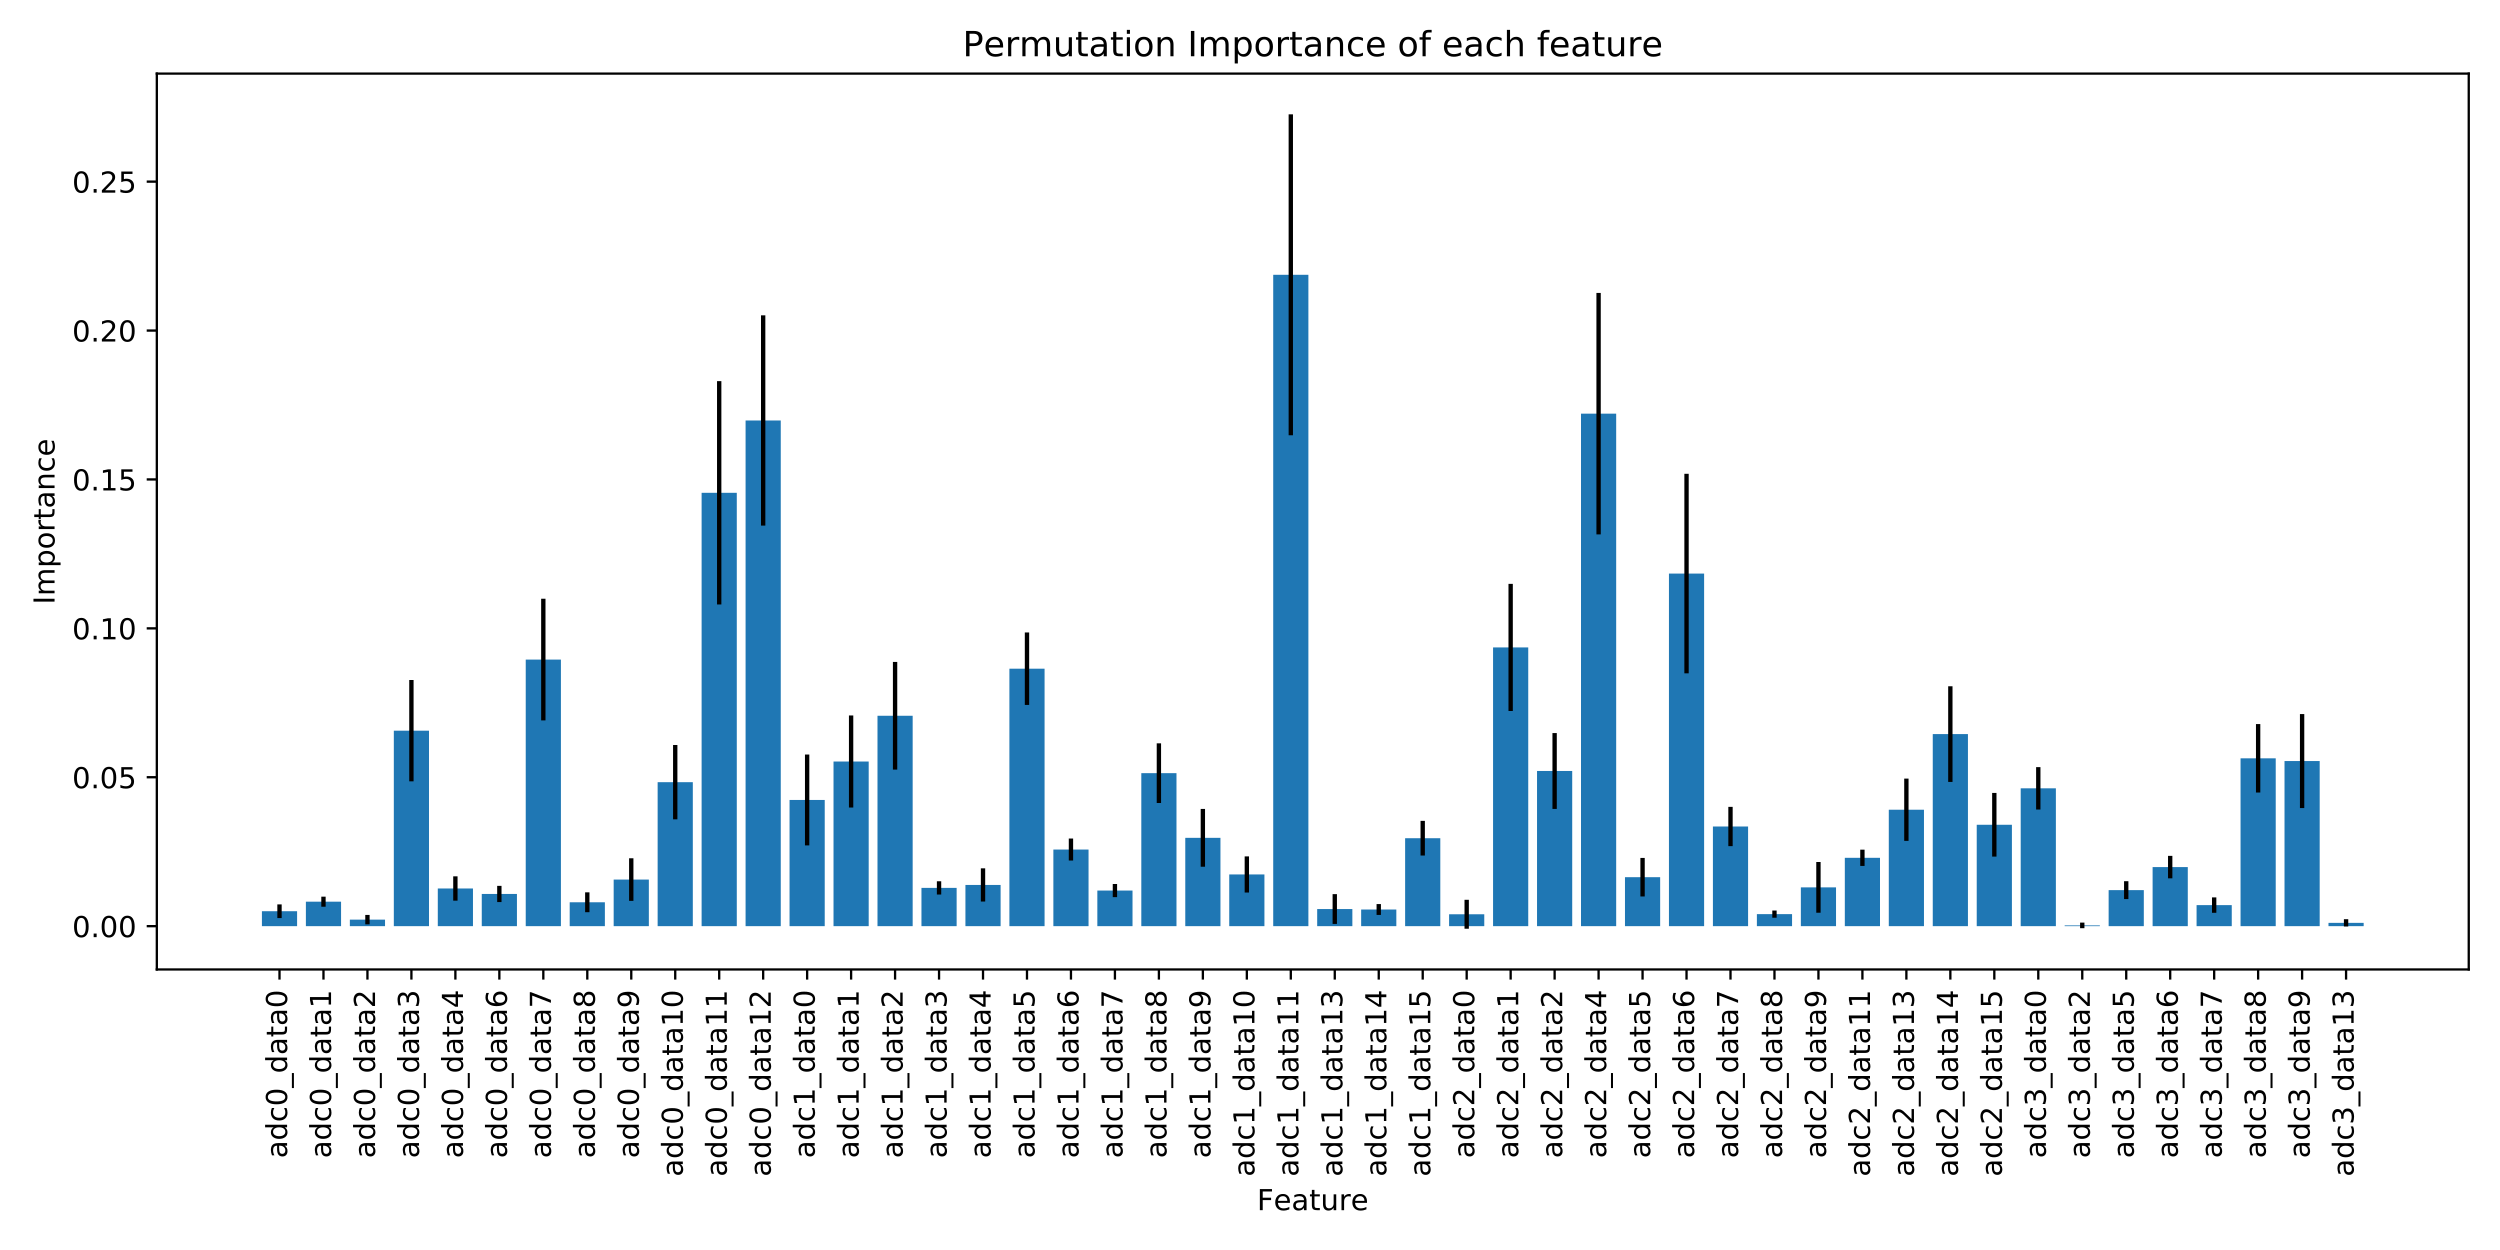 <?xml version="1.0" encoding="utf-8" standalone="no"?>
<!DOCTYPE svg PUBLIC "-//W3C//DTD SVG 1.1//EN"
  "http://www.w3.org/Graphics/SVG/1.1/DTD/svg11.dtd">
<!-- Created with matplotlib (https://matplotlib.org/) -->
<svg height="432pt" version="1.1" viewBox="0 0 864 432" width="864pt" xmlns="http://www.w3.org/2000/svg" xmlns:xlink="http://www.w3.org/1999/xlink">
 <defs>
  <style type="text/css">
*{stroke-linecap:butt;stroke-linejoin:round;}
  </style>
 </defs>
 <g id="figure_1">
  <g id="patch_1">
   <path d="M 0 432 
L 864 432 
L 864 0 
L 0 0 
z
" style="fill:#ffffff;"/>
  </g>
  <g id="axes_1">
   <g id="patch_2">
    <path d="M 54.2 335.05 
L 853.2 335.05 
L 853.2 25.44 
L 54.2 25.44 
z
" style="fill:#ffffff;"/>
   </g>
   <g id="patch_3">
    <path clip-path="url(#p4db1109688)" d="M 90.518 320.079 
L 102.675 320.079 
L 102.675 314.917 
L 90.518 314.917 
z
" style="fill:#1f77b4;"/>
   </g>
   <g id="patch_4">
    <path clip-path="url(#p4db1109688)" d="M 105.714 320.079 
L 117.871 320.079 
L 117.871 311.62 
L 105.714 311.62 
z
" style="fill:#1f77b4;"/>
   </g>
   <g id="patch_5">
    <path clip-path="url(#p4db1109688)" d="M 120.91 320.079 
L 133.067 320.079 
L 133.067 317.826 
L 120.91 317.826 
z
" style="fill:#1f77b4;"/>
   </g>
   <g id="patch_6">
    <path clip-path="url(#p4db1109688)" d="M 136.106 320.079 
L 148.263 320.079 
L 148.263 252.526 
L 136.106 252.526 
z
" style="fill:#1f77b4;"/>
   </g>
   <g id="patch_7">
    <path clip-path="url(#p4db1109688)" d="M 151.302 320.079 
L 163.458 320.079 
L 163.458 307.06 
L 151.302 307.06 
z
" style="fill:#1f77b4;"/>
   </g>
   <g id="patch_8">
    <path clip-path="url(#p4db1109688)" d="M 166.498 320.079 
L 178.654 320.079 
L 178.654 308.949 
L 166.498 308.949 
z
" style="fill:#1f77b4;"/>
   </g>
   <g id="patch_9">
    <path clip-path="url(#p4db1109688)" d="M 181.694 320.079 
L 193.85 320.079 
L 193.85 227.954 
L 181.694 227.954 
z
" style="fill:#1f77b4;"/>
   </g>
   <g id="patch_10">
    <path clip-path="url(#p4db1109688)" d="M 196.889 320.079 
L 209.046 320.079 
L 209.046 311.827 
L 196.889 311.827 
z
" style="fill:#1f77b4;"/>
   </g>
   <g id="patch_11">
    <path clip-path="url(#p4db1109688)" d="M 212.085 320.079 
L 224.242 320.079 
L 224.242 303.98 
L 212.085 303.98 
z
" style="fill:#1f77b4;"/>
   </g>
   <g id="patch_12">
    <path clip-path="url(#p4db1109688)" d="M 227.281 320.079 
L 239.438 320.079 
L 239.438 270.323 
L 227.281 270.323 
z
" style="fill:#1f77b4;"/>
   </g>
   <g id="patch_13">
    <path clip-path="url(#p4db1109688)" d="M 242.477 320.079 
L 254.634 320.079 
L 254.634 170.315 
L 242.477 170.315 
z
" style="fill:#1f77b4;"/>
   </g>
   <g id="patch_14">
    <path clip-path="url(#p4db1109688)" d="M 257.673 320.079 
L 269.83 320.079 
L 269.83 145.321 
L 257.673 145.321 
z
" style="fill:#1f77b4;"/>
   </g>
   <g id="patch_15">
    <path clip-path="url(#p4db1109688)" d="M 272.869 320.079 
L 285.026 320.079 
L 285.026 276.465 
L 272.869 276.465 
z
" style="fill:#1f77b4;"/>
   </g>
   <g id="patch_16">
    <path clip-path="url(#p4db1109688)" d="M 288.065 320.079 
L 300.221 320.079 
L 300.221 263.182 
L 288.065 263.182 
z
" style="fill:#1f77b4;"/>
   </g>
   <g id="patch_17">
    <path clip-path="url(#p4db1109688)" d="M 303.261 320.079 
L 315.417 320.079 
L 315.417 247.369 
L 303.261 247.369 
z
" style="fill:#1f77b4;"/>
   </g>
   <g id="patch_18">
    <path clip-path="url(#p4db1109688)" d="M 318.457 320.079 
L 330.613 320.079 
L 330.613 306.852 
L 318.457 306.852 
z
" style="fill:#1f77b4;"/>
   </g>
   <g id="patch_19">
    <path clip-path="url(#p4db1109688)" d="M 333.652 320.079 
L 345.809 320.079 
L 345.809 305.839 
L 333.652 305.839 
z
" style="fill:#1f77b4;"/>
   </g>
   <g id="patch_20">
    <path clip-path="url(#p4db1109688)" d="M 348.848 320.079 
L 361.005 320.079 
L 361.005 231.101 
L 348.848 231.101 
z
" style="fill:#1f77b4;"/>
   </g>
   <g id="patch_21">
    <path clip-path="url(#p4db1109688)" d="M 364.044 320.079 
L 376.201 320.079 
L 376.201 293.603 
L 364.044 293.603 
z
" style="fill:#1f77b4;"/>
   </g>
   <g id="patch_22">
    <path clip-path="url(#p4db1109688)" d="M 379.24 320.079 
L 391.397 320.079 
L 391.397 307.775 
L 379.24 307.775 
z
" style="fill:#1f77b4;"/>
   </g>
   <g id="patch_23">
    <path clip-path="url(#p4db1109688)" d="M 394.436 320.079 
L 406.593 320.079 
L 406.593 267.204 
L 394.436 267.204 
z
" style="fill:#1f77b4;"/>
   </g>
   <g id="patch_24">
    <path clip-path="url(#p4db1109688)" d="M 409.632 320.079 
L 421.789 320.079 
L 421.789 289.558 
L 409.632 289.558 
z
" style="fill:#1f77b4;"/>
   </g>
   <g id="patch_25">
    <path clip-path="url(#p4db1109688)" d="M 424.828 320.079 
L 436.985 320.079 
L 436.985 302.208 
L 424.828 302.208 
z
" style="fill:#1f77b4;"/>
   </g>
   <g id="patch_26">
    <path clip-path="url(#p4db1109688)" d="M 440.024 320.079 
L 452.18 320.079 
L 452.18 94.97 
L 440.024 94.97 
z
" style="fill:#1f77b4;"/>
   </g>
   <g id="patch_27">
    <path clip-path="url(#p4db1109688)" d="M 455.22 320.079 
L 467.376 320.079 
L 467.376 314.169 
L 455.22 314.169 
z
" style="fill:#1f77b4;"/>
   </g>
   <g id="patch_28">
    <path clip-path="url(#p4db1109688)" d="M 470.415 320.079 
L 482.572 320.079 
L 482.572 314.33 
L 470.415 314.33 
z
" style="fill:#1f77b4;"/>
   </g>
   <g id="patch_29">
    <path clip-path="url(#p4db1109688)" d="M 485.611 320.079 
L 497.768 320.079 
L 497.768 289.688 
L 485.611 289.688 
z
" style="fill:#1f77b4;"/>
   </g>
   <g id="patch_30">
    <path clip-path="url(#p4db1109688)" d="M 500.807 320.079 
L 512.964 320.079 
L 512.964 315.971 
L 500.807 315.971 
z
" style="fill:#1f77b4;"/>
   </g>
   <g id="patch_31">
    <path clip-path="url(#p4db1109688)" d="M 516.003 320.079 
L 528.16 320.079 
L 528.16 223.751 
L 516.003 223.751 
z
" style="fill:#1f77b4;"/>
   </g>
   <g id="patch_32">
    <path clip-path="url(#p4db1109688)" d="M 531.199 320.079 
L 543.356 320.079 
L 543.356 266.447 
L 531.199 266.447 
z
" style="fill:#1f77b4;"/>
   </g>
   <g id="patch_33">
    <path clip-path="url(#p4db1109688)" d="M 546.395 320.079 
L 558.552 320.079 
L 558.552 142.959 
L 546.395 142.959 
z
" style="fill:#1f77b4;"/>
   </g>
   <g id="patch_34">
    <path clip-path="url(#p4db1109688)" d="M 561.591 320.079 
L 573.748 320.079 
L 573.748 303.156 
L 561.591 303.156 
z
" style="fill:#1f77b4;"/>
   </g>
   <g id="patch_35">
    <path clip-path="url(#p4db1109688)" d="M 576.787 320.079 
L 588.943 320.079 
L 588.943 198.229 
L 576.787 198.229 
z
" style="fill:#1f77b4;"/>
   </g>
   <g id="patch_36">
    <path clip-path="url(#p4db1109688)" d="M 591.983 320.079 
L 604.139 320.079 
L 604.139 285.638 
L 591.983 285.638 
z
" style="fill:#1f77b4;"/>
   </g>
   <g id="patch_37">
    <path clip-path="url(#p4db1109688)" d="M 607.179 320.079 
L 619.335 320.079 
L 619.335 315.923 
L 607.179 315.923 
z
" style="fill:#1f77b4;"/>
   </g>
   <g id="patch_38">
    <path clip-path="url(#p4db1109688)" d="M 622.374 320.079 
L 634.531 320.079 
L 634.531 306.676 
L 622.374 306.676 
z
" style="fill:#1f77b4;"/>
   </g>
   <g id="patch_39">
    <path clip-path="url(#p4db1109688)" d="M 637.57 320.079 
L 649.727 320.079 
L 649.727 296.46 
L 637.57 296.46 
z
" style="fill:#1f77b4;"/>
   </g>
   <g id="patch_40">
    <path clip-path="url(#p4db1109688)" d="M 652.766 320.079 
L 664.923 320.079 
L 664.923 279.84 
L 652.766 279.84 
z
" style="fill:#1f77b4;"/>
   </g>
   <g id="patch_41">
    <path clip-path="url(#p4db1109688)" d="M 667.962 320.079 
L 680.119 320.079 
L 680.119 253.7 
L 667.962 253.7 
z
" style="fill:#1f77b4;"/>
   </g>
   <g id="patch_42">
    <path clip-path="url(#p4db1109688)" d="M 683.158 320.079 
L 695.315 320.079 
L 695.315 285.04 
L 683.158 285.04 
z
" style="fill:#1f77b4;"/>
   </g>
   <g id="patch_43">
    <path clip-path="url(#p4db1109688)" d="M 698.354 320.079 
L 710.511 320.079 
L 710.511 272.444 
L 698.354 272.444 
z
" style="fill:#1f77b4;"/>
   </g>
   <g id="patch_44">
    <path clip-path="url(#p4db1109688)" d="M 713.55 320.079 
L 725.706 320.079 
L 725.706 319.818 
L 713.55 319.818 
z
" style="fill:#1f77b4;"/>
   </g>
   <g id="patch_45">
    <path clip-path="url(#p4db1109688)" d="M 728.746 320.079 
L 740.902 320.079 
L 740.902 307.627 
L 728.746 307.627 
z
" style="fill:#1f77b4;"/>
   </g>
   <g id="patch_46">
    <path clip-path="url(#p4db1109688)" d="M 743.942 320.079 
L 756.098 320.079 
L 756.098 299.663 
L 743.942 299.663 
z
" style="fill:#1f77b4;"/>
   </g>
   <g id="patch_47">
    <path clip-path="url(#p4db1109688)" d="M 759.137 320.079 
L 771.294 320.079 
L 771.294 312.81 
L 759.137 312.81 
z
" style="fill:#1f77b4;"/>
   </g>
   <g id="patch_48">
    <path clip-path="url(#p4db1109688)" d="M 774.333 320.079 
L 786.49 320.079 
L 786.49 262.078 
L 774.333 262.078 
z
" style="fill:#1f77b4;"/>
   </g>
   <g id="patch_49">
    <path clip-path="url(#p4db1109688)" d="M 789.529 320.079 
L 801.686 320.079 
L 801.686 263.017 
L 789.529 263.017 
z
" style="fill:#1f77b4;"/>
   </g>
   <g id="patch_50">
    <path clip-path="url(#p4db1109688)" d="M 804.725 320.079 
L 816.882 320.079 
L 816.882 318.941 
L 804.725 318.941 
z
" style="fill:#1f77b4;"/>
   </g>
   <g id="matplotlib.axis_1">
    <g id="xtick_1">
     <g id="line2d_1">
      <defs>
       <path d="M 0 0 
L 0 3.5 
" id="m7f36335436" style="stroke:#000000;stroke-width:0.8;"/>
      </defs>
      <g>
       <use style="stroke:#000000;stroke-width:0.8;" x="96.597" xlink:href="#m7f36335436" y="335.05"/>
      </g>
     </g>
     <g id="text_1">
      <!-- adc0_data0 -->
      <defs>
       <path d="M 34.281 27.484 
Q 23.391 27.484 19.188 25 
Q 14.984 22.516 14.984 16.5 
Q 14.984 11.719 18.141 8.906 
Q 21.297 6.109 26.703 6.109 
Q 34.188 6.109 38.703 11.406 
Q 43.219 16.703 43.219 25.484 
L 43.219 27.484 
z
M 52.203 31.203 
L 52.203 0 
L 43.219 0 
L 43.219 8.297 
Q 40.141 3.328 35.547 0.953 
Q 30.953 -1.422 24.312 -1.422 
Q 15.922 -1.422 10.953 3.297 
Q 6 8.016 6 15.922 
Q 6 25.141 12.172 29.828 
Q 18.359 34.516 30.609 34.516 
L 43.219 34.516 
L 43.219 35.406 
Q 43.219 41.609 39.141 45 
Q 35.062 48.391 27.688 48.391 
Q 23 48.391 18.547 47.266 
Q 14.109 46.141 10.016 43.891 
L 10.016 52.203 
Q 14.938 54.109 19.578 55.047 
Q 24.219 56 28.609 56 
Q 40.484 56 46.344 49.844 
Q 52.203 43.703 52.203 31.203 
z
" id="DejaVuSans-97"/>
       <path d="M 45.406 46.391 
L 45.406 75.984 
L 54.391 75.984 
L 54.391 0 
L 45.406 0 
L 45.406 8.203 
Q 42.578 3.328 38.25 0.953 
Q 33.938 -1.422 27.875 -1.422 
Q 17.969 -1.422 11.734 6.484 
Q 5.516 14.406 5.516 27.297 
Q 5.516 40.188 11.734 48.094 
Q 17.969 56 27.875 56 
Q 33.938 56 38.25 53.625 
Q 42.578 51.266 45.406 46.391 
z
M 14.797 27.297 
Q 14.797 17.391 18.875 11.75 
Q 22.953 6.109 30.078 6.109 
Q 37.203 6.109 41.297 11.75 
Q 45.406 17.391 45.406 27.297 
Q 45.406 37.203 41.297 42.844 
Q 37.203 48.484 30.078 48.484 
Q 22.953 48.484 18.875 42.844 
Q 14.797 37.203 14.797 27.297 
z
" id="DejaVuSans-100"/>
       <path d="M 48.781 52.594 
L 48.781 44.188 
Q 44.969 46.297 41.141 47.344 
Q 37.312 48.391 33.406 48.391 
Q 24.656 48.391 19.812 42.844 
Q 14.984 37.312 14.984 27.297 
Q 14.984 17.281 19.812 11.734 
Q 24.656 6.203 33.406 6.203 
Q 37.312 6.203 41.141 7.25 
Q 44.969 8.297 48.781 10.406 
L 48.781 2.094 
Q 45.016 0.344 40.984 -0.531 
Q 36.969 -1.422 32.422 -1.422 
Q 20.062 -1.422 12.781 6.344 
Q 5.516 14.109 5.516 27.297 
Q 5.516 40.672 12.859 48.328 
Q 20.219 56 33.016 56 
Q 37.156 56 41.109 55.141 
Q 45.062 54.297 48.781 52.594 
z
" id="DejaVuSans-99"/>
       <path d="M 31.781 66.406 
Q 24.172 66.406 20.328 58.906 
Q 16.5 51.422 16.5 36.375 
Q 16.5 21.391 20.328 13.891 
Q 24.172 6.391 31.781 6.391 
Q 39.453 6.391 43.281 13.891 
Q 47.125 21.391 47.125 36.375 
Q 47.125 51.422 43.281 58.906 
Q 39.453 66.406 31.781 66.406 
z
M 31.781 74.219 
Q 44.047 74.219 50.516 64.516 
Q 56.984 54.828 56.984 36.375 
Q 56.984 17.969 50.516 8.266 
Q 44.047 -1.422 31.781 -1.422 
Q 19.531 -1.422 13.062 8.266 
Q 6.594 17.969 6.594 36.375 
Q 6.594 54.828 13.062 64.516 
Q 19.531 74.219 31.781 74.219 
z
" id="DejaVuSans-48"/>
       <path d="M 50.984 -16.609 
L 50.984 -23.578 
L -0.984 -23.578 
L -0.984 -16.609 
z
" id="DejaVuSans-95"/>
       <path d="M 18.312 70.219 
L 18.312 54.688 
L 36.812 54.688 
L 36.812 47.703 
L 18.312 47.703 
L 18.312 18.016 
Q 18.312 11.328 20.141 9.422 
Q 21.969 7.516 27.594 7.516 
L 36.812 7.516 
L 36.812 0 
L 27.594 0 
Q 17.188 0 13.234 3.875 
Q 9.281 7.766 9.281 18.016 
L 9.281 47.703 
L 2.688 47.703 
L 2.688 54.688 
L 9.281 54.688 
L 9.281 70.219 
z
" id="DejaVuSans-116"/>
      </defs>
      <g transform="translate(99.217 400.275)rotate(-90)scale(0.1 -0.1)">
       <use xlink:href="#DejaVuSans-97"/>
       <use x="61.279" xlink:href="#DejaVuSans-100"/>
       <use x="124.756" xlink:href="#DejaVuSans-99"/>
       <use x="179.736" xlink:href="#DejaVuSans-48"/>
       <use x="243.359" xlink:href="#DejaVuSans-95"/>
       <use x="293.359" xlink:href="#DejaVuSans-100"/>
       <use x="356.836" xlink:href="#DejaVuSans-97"/>
       <use x="418.115" xlink:href="#DejaVuSans-116"/>
       <use x="457.324" xlink:href="#DejaVuSans-97"/>
       <use x="518.604" xlink:href="#DejaVuSans-48"/>
      </g>
     </g>
    </g>
    <g id="xtick_2">
     <g id="line2d_2">
      <g>
       <use style="stroke:#000000;stroke-width:0.8;" x="111.792" xlink:href="#m7f36335436" y="335.05"/>
      </g>
     </g>
     <g id="text_2">
      <!-- adc0_data1 -->
      <defs>
       <path d="M 12.406 8.297 
L 28.516 8.297 
L 28.516 63.922 
L 10.984 60.406 
L 10.984 69.391 
L 28.422 72.906 
L 38.281 72.906 
L 38.281 8.297 
L 54.391 8.297 
L 54.391 0 
L 12.406 0 
z
" id="DejaVuSans-49"/>
      </defs>
      <g transform="translate(114.413 400.275)rotate(-90)scale(0.1 -0.1)">
       <use xlink:href="#DejaVuSans-97"/>
       <use x="61.279" xlink:href="#DejaVuSans-100"/>
       <use x="124.756" xlink:href="#DejaVuSans-99"/>
       <use x="179.736" xlink:href="#DejaVuSans-48"/>
       <use x="243.359" xlink:href="#DejaVuSans-95"/>
       <use x="293.359" xlink:href="#DejaVuSans-100"/>
       <use x="356.836" xlink:href="#DejaVuSans-97"/>
       <use x="418.115" xlink:href="#DejaVuSans-116"/>
       <use x="457.324" xlink:href="#DejaVuSans-97"/>
       <use x="518.604" xlink:href="#DejaVuSans-49"/>
      </g>
     </g>
    </g>
    <g id="xtick_3">
     <g id="line2d_3">
      <g>
       <use style="stroke:#000000;stroke-width:0.8;" x="126.988" xlink:href="#m7f36335436" y="335.05"/>
      </g>
     </g>
     <g id="text_3">
      <!-- adc0_data2 -->
      <defs>
       <path d="M 19.188 8.297 
L 53.609 8.297 
L 53.609 0 
L 7.328 0 
L 7.328 8.297 
Q 12.938 14.109 22.625 23.891 
Q 32.328 33.688 34.812 36.531 
Q 39.547 41.844 41.422 45.531 
Q 43.312 49.219 43.312 52.781 
Q 43.312 58.594 39.234 62.25 
Q 35.156 65.922 28.609 65.922 
Q 23.969 65.922 18.812 64.312 
Q 13.672 62.703 7.812 59.422 
L 7.812 69.391 
Q 13.766 71.781 18.938 73 
Q 24.125 74.219 28.422 74.219 
Q 39.75 74.219 46.484 68.547 
Q 53.219 62.891 53.219 53.422 
Q 53.219 48.922 51.531 44.891 
Q 49.859 40.875 45.406 35.406 
Q 44.188 33.984 37.641 27.219 
Q 31.109 20.453 19.188 8.297 
z
" id="DejaVuSans-50"/>
      </defs>
      <g transform="translate(129.609 400.275)rotate(-90)scale(0.1 -0.1)">
       <use xlink:href="#DejaVuSans-97"/>
       <use x="61.279" xlink:href="#DejaVuSans-100"/>
       <use x="124.756" xlink:href="#DejaVuSans-99"/>
       <use x="179.736" xlink:href="#DejaVuSans-48"/>
       <use x="243.359" xlink:href="#DejaVuSans-95"/>
       <use x="293.359" xlink:href="#DejaVuSans-100"/>
       <use x="356.836" xlink:href="#DejaVuSans-97"/>
       <use x="418.115" xlink:href="#DejaVuSans-116"/>
       <use x="457.324" xlink:href="#DejaVuSans-97"/>
       <use x="518.604" xlink:href="#DejaVuSans-50"/>
      </g>
     </g>
    </g>
    <g id="xtick_4">
     <g id="line2d_4">
      <g>
       <use style="stroke:#000000;stroke-width:0.8;" x="142.184" xlink:href="#m7f36335436" y="335.05"/>
      </g>
     </g>
     <g id="text_4">
      <!-- adc0_data3 -->
      <defs>
       <path d="M 40.578 39.312 
Q 47.656 37.797 51.625 33 
Q 55.609 28.219 55.609 21.188 
Q 55.609 10.406 48.188 4.484 
Q 40.766 -1.422 27.094 -1.422 
Q 22.516 -1.422 17.656 -0.516 
Q 12.797 0.391 7.625 2.203 
L 7.625 11.719 
Q 11.719 9.328 16.594 8.109 
Q 21.484 6.891 26.812 6.891 
Q 36.078 6.891 40.938 10.547 
Q 45.797 14.203 45.797 21.188 
Q 45.797 27.641 41.281 31.266 
Q 36.766 34.906 28.719 34.906 
L 20.219 34.906 
L 20.219 43.016 
L 29.109 43.016 
Q 36.375 43.016 40.234 45.922 
Q 44.094 48.828 44.094 54.297 
Q 44.094 59.906 40.109 62.906 
Q 36.141 65.922 28.719 65.922 
Q 24.656 65.922 20.016 65.031 
Q 15.375 64.156 9.812 62.312 
L 9.812 71.094 
Q 15.438 72.656 20.344 73.438 
Q 25.25 74.219 29.594 74.219 
Q 40.828 74.219 47.359 69.109 
Q 53.906 64.016 53.906 55.328 
Q 53.906 49.266 50.438 45.094 
Q 46.969 40.922 40.578 39.312 
z
" id="DejaVuSans-51"/>
      </defs>
      <g transform="translate(144.805 400.275)rotate(-90)scale(0.1 -0.1)">
       <use xlink:href="#DejaVuSans-97"/>
       <use x="61.279" xlink:href="#DejaVuSans-100"/>
       <use x="124.756" xlink:href="#DejaVuSans-99"/>
       <use x="179.736" xlink:href="#DejaVuSans-48"/>
       <use x="243.359" xlink:href="#DejaVuSans-95"/>
       <use x="293.359" xlink:href="#DejaVuSans-100"/>
       <use x="356.836" xlink:href="#DejaVuSans-97"/>
       <use x="418.115" xlink:href="#DejaVuSans-116"/>
       <use x="457.324" xlink:href="#DejaVuSans-97"/>
       <use x="518.604" xlink:href="#DejaVuSans-51"/>
      </g>
     </g>
    </g>
    <g id="xtick_5">
     <g id="line2d_5">
      <g>
       <use style="stroke:#000000;stroke-width:0.8;" x="157.38" xlink:href="#m7f36335436" y="335.05"/>
      </g>
     </g>
     <g id="text_5">
      <!-- adc0_data4 -->
      <defs>
       <path d="M 37.797 64.312 
L 12.891 25.391 
L 37.797 25.391 
z
M 35.203 72.906 
L 47.609 72.906 
L 47.609 25.391 
L 58.016 25.391 
L 58.016 17.188 
L 47.609 17.188 
L 47.609 0 
L 37.797 0 
L 37.797 17.188 
L 4.891 17.188 
L 4.891 26.703 
z
" id="DejaVuSans-52"/>
      </defs>
      <g transform="translate(160 400.275)rotate(-90)scale(0.1 -0.1)">
       <use xlink:href="#DejaVuSans-97"/>
       <use x="61.279" xlink:href="#DejaVuSans-100"/>
       <use x="124.756" xlink:href="#DejaVuSans-99"/>
       <use x="179.736" xlink:href="#DejaVuSans-48"/>
       <use x="243.359" xlink:href="#DejaVuSans-95"/>
       <use x="293.359" xlink:href="#DejaVuSans-100"/>
       <use x="356.836" xlink:href="#DejaVuSans-97"/>
       <use x="418.115" xlink:href="#DejaVuSans-116"/>
       <use x="457.324" xlink:href="#DejaVuSans-97"/>
       <use x="518.604" xlink:href="#DejaVuSans-52"/>
      </g>
     </g>
    </g>
    <g id="xtick_6">
     <g id="line2d_6">
      <g>
       <use style="stroke:#000000;stroke-width:0.8;" x="172.576" xlink:href="#m7f36335436" y="335.05"/>
      </g>
     </g>
     <g id="text_6">
      <!-- adc0_data6 -->
      <defs>
       <path d="M 33.016 40.375 
Q 26.375 40.375 22.484 35.828 
Q 18.609 31.297 18.609 23.391 
Q 18.609 15.531 22.484 10.953 
Q 26.375 6.391 33.016 6.391 
Q 39.656 6.391 43.531 10.953 
Q 47.406 15.531 47.406 23.391 
Q 47.406 31.297 43.531 35.828 
Q 39.656 40.375 33.016 40.375 
z
M 52.594 71.297 
L 52.594 62.312 
Q 48.875 64.062 45.094 64.984 
Q 41.312 65.922 37.594 65.922 
Q 27.828 65.922 22.672 59.328 
Q 17.531 52.734 16.797 39.406 
Q 19.672 43.656 24.016 45.922 
Q 28.375 48.188 33.594 48.188 
Q 44.578 48.188 50.953 41.516 
Q 57.328 34.859 57.328 23.391 
Q 57.328 12.156 50.688 5.359 
Q 44.047 -1.422 33.016 -1.422 
Q 20.359 -1.422 13.672 8.266 
Q 6.984 17.969 6.984 36.375 
Q 6.984 53.656 15.188 63.938 
Q 23.391 74.219 37.203 74.219 
Q 40.922 74.219 44.703 73.484 
Q 48.484 72.75 52.594 71.297 
z
" id="DejaVuSans-54"/>
      </defs>
      <g transform="translate(175.196 400.275)rotate(-90)scale(0.1 -0.1)">
       <use xlink:href="#DejaVuSans-97"/>
       <use x="61.279" xlink:href="#DejaVuSans-100"/>
       <use x="124.756" xlink:href="#DejaVuSans-99"/>
       <use x="179.736" xlink:href="#DejaVuSans-48"/>
       <use x="243.359" xlink:href="#DejaVuSans-95"/>
       <use x="293.359" xlink:href="#DejaVuSans-100"/>
       <use x="356.836" xlink:href="#DejaVuSans-97"/>
       <use x="418.115" xlink:href="#DejaVuSans-116"/>
       <use x="457.324" xlink:href="#DejaVuSans-97"/>
       <use x="518.604" xlink:href="#DejaVuSans-54"/>
      </g>
     </g>
    </g>
    <g id="xtick_7">
     <g id="line2d_7">
      <g>
       <use style="stroke:#000000;stroke-width:0.8;" x="187.772" xlink:href="#m7f36335436" y="335.05"/>
      </g>
     </g>
     <g id="text_7">
      <!-- adc0_data7 -->
      <defs>
       <path d="M 8.203 72.906 
L 55.078 72.906 
L 55.078 68.703 
L 28.609 0 
L 18.312 0 
L 43.219 64.594 
L 8.203 64.594 
z
" id="DejaVuSans-55"/>
      </defs>
      <g transform="translate(190.392 400.275)rotate(-90)scale(0.1 -0.1)">
       <use xlink:href="#DejaVuSans-97"/>
       <use x="61.279" xlink:href="#DejaVuSans-100"/>
       <use x="124.756" xlink:href="#DejaVuSans-99"/>
       <use x="179.736" xlink:href="#DejaVuSans-48"/>
       <use x="243.359" xlink:href="#DejaVuSans-95"/>
       <use x="293.359" xlink:href="#DejaVuSans-100"/>
       <use x="356.836" xlink:href="#DejaVuSans-97"/>
       <use x="418.115" xlink:href="#DejaVuSans-116"/>
       <use x="457.324" xlink:href="#DejaVuSans-97"/>
       <use x="518.604" xlink:href="#DejaVuSans-55"/>
      </g>
     </g>
    </g>
    <g id="xtick_8">
     <g id="line2d_8">
      <g>
       <use style="stroke:#000000;stroke-width:0.8;" x="202.968" xlink:href="#m7f36335436" y="335.05"/>
      </g>
     </g>
     <g id="text_8">
      <!-- adc0_data8 -->
      <defs>
       <path d="M 31.781 34.625 
Q 24.75 34.625 20.719 30.859 
Q 16.703 27.094 16.703 20.516 
Q 16.703 13.922 20.719 10.156 
Q 24.75 6.391 31.781 6.391 
Q 38.812 6.391 42.859 10.172 
Q 46.922 13.969 46.922 20.516 
Q 46.922 27.094 42.891 30.859 
Q 38.875 34.625 31.781 34.625 
z
M 21.922 38.812 
Q 15.578 40.375 12.031 44.719 
Q 8.5 49.078 8.5 55.328 
Q 8.5 64.062 14.719 69.141 
Q 20.953 74.219 31.781 74.219 
Q 42.672 74.219 48.875 69.141 
Q 55.078 64.062 55.078 55.328 
Q 55.078 49.078 51.531 44.719 
Q 48 40.375 41.703 38.812 
Q 48.828 37.156 52.797 32.312 
Q 56.781 27.484 56.781 20.516 
Q 56.781 9.906 50.312 4.234 
Q 43.844 -1.422 31.781 -1.422 
Q 19.734 -1.422 13.25 4.234 
Q 6.781 9.906 6.781 20.516 
Q 6.781 27.484 10.781 32.312 
Q 14.797 37.156 21.922 38.812 
z
M 18.312 54.391 
Q 18.312 48.734 21.844 45.562 
Q 25.391 42.391 31.781 42.391 
Q 38.141 42.391 41.719 45.562 
Q 45.312 48.734 45.312 54.391 
Q 45.312 60.062 41.719 63.234 
Q 38.141 66.406 31.781 66.406 
Q 25.391 66.406 21.844 63.234 
Q 18.312 60.062 18.312 54.391 
z
" id="DejaVuSans-56"/>
      </defs>
      <g transform="translate(205.588 400.275)rotate(-90)scale(0.1 -0.1)">
       <use xlink:href="#DejaVuSans-97"/>
       <use x="61.279" xlink:href="#DejaVuSans-100"/>
       <use x="124.756" xlink:href="#DejaVuSans-99"/>
       <use x="179.736" xlink:href="#DejaVuSans-48"/>
       <use x="243.359" xlink:href="#DejaVuSans-95"/>
       <use x="293.359" xlink:href="#DejaVuSans-100"/>
       <use x="356.836" xlink:href="#DejaVuSans-97"/>
       <use x="418.115" xlink:href="#DejaVuSans-116"/>
       <use x="457.324" xlink:href="#DejaVuSans-97"/>
       <use x="518.604" xlink:href="#DejaVuSans-56"/>
      </g>
     </g>
    </g>
    <g id="xtick_9">
     <g id="line2d_9">
      <g>
       <use style="stroke:#000000;stroke-width:0.8;" x="218.164" xlink:href="#m7f36335436" y="335.05"/>
      </g>
     </g>
     <g id="text_9">
      <!-- adc0_data9 -->
      <defs>
       <path d="M 10.984 1.516 
L 10.984 10.5 
Q 14.703 8.734 18.5 7.812 
Q 22.312 6.891 25.984 6.891 
Q 35.75 6.891 40.891 13.453 
Q 46.047 20.016 46.781 33.406 
Q 43.953 29.203 39.594 26.953 
Q 35.25 24.703 29.984 24.703 
Q 19.047 24.703 12.672 31.312 
Q 6.297 37.938 6.297 49.422 
Q 6.297 60.641 12.938 67.422 
Q 19.578 74.219 30.609 74.219 
Q 43.266 74.219 49.922 64.516 
Q 56.594 54.828 56.594 36.375 
Q 56.594 19.141 48.406 8.859 
Q 40.234 -1.422 26.422 -1.422 
Q 22.703 -1.422 18.891 -0.688 
Q 15.094 0.047 10.984 1.516 
z
M 30.609 32.422 
Q 37.25 32.422 41.125 36.953 
Q 45.016 41.5 45.016 49.422 
Q 45.016 57.281 41.125 61.844 
Q 37.25 66.406 30.609 66.406 
Q 23.969 66.406 20.094 61.844 
Q 16.219 57.281 16.219 49.422 
Q 16.219 41.5 20.094 36.953 
Q 23.969 32.422 30.609 32.422 
z
" id="DejaVuSans-57"/>
      </defs>
      <g transform="translate(220.784 400.275)rotate(-90)scale(0.1 -0.1)">
       <use xlink:href="#DejaVuSans-97"/>
       <use x="61.279" xlink:href="#DejaVuSans-100"/>
       <use x="124.756" xlink:href="#DejaVuSans-99"/>
       <use x="179.736" xlink:href="#DejaVuSans-48"/>
       <use x="243.359" xlink:href="#DejaVuSans-95"/>
       <use x="293.359" xlink:href="#DejaVuSans-100"/>
       <use x="356.836" xlink:href="#DejaVuSans-97"/>
       <use x="418.115" xlink:href="#DejaVuSans-116"/>
       <use x="457.324" xlink:href="#DejaVuSans-97"/>
       <use x="518.604" xlink:href="#DejaVuSans-57"/>
      </g>
     </g>
    </g>
    <g id="xtick_10">
     <g id="line2d_10">
      <g>
       <use style="stroke:#000000;stroke-width:0.8;" x="233.36" xlink:href="#m7f36335436" y="335.05"/>
      </g>
     </g>
     <g id="text_10">
      <!-- adc0_data10 -->
      <g transform="translate(235.98 406.637)rotate(-90)scale(0.1 -0.1)">
       <use xlink:href="#DejaVuSans-97"/>
       <use x="61.279" xlink:href="#DejaVuSans-100"/>
       <use x="124.756" xlink:href="#DejaVuSans-99"/>
       <use x="179.736" xlink:href="#DejaVuSans-48"/>
       <use x="243.359" xlink:href="#DejaVuSans-95"/>
       <use x="293.359" xlink:href="#DejaVuSans-100"/>
       <use x="356.836" xlink:href="#DejaVuSans-97"/>
       <use x="418.115" xlink:href="#DejaVuSans-116"/>
       <use x="457.324" xlink:href="#DejaVuSans-97"/>
       <use x="518.604" xlink:href="#DejaVuSans-49"/>
       <use x="582.227" xlink:href="#DejaVuSans-48"/>
      </g>
     </g>
    </g>
    <g id="xtick_11">
     <g id="line2d_11">
      <g>
       <use style="stroke:#000000;stroke-width:0.8;" x="248.555" xlink:href="#m7f36335436" y="335.05"/>
      </g>
     </g>
     <g id="text_11">
      <!-- adc0_data11 -->
      <g transform="translate(251.176 406.637)rotate(-90)scale(0.1 -0.1)">
       <use xlink:href="#DejaVuSans-97"/>
       <use x="61.279" xlink:href="#DejaVuSans-100"/>
       <use x="124.756" xlink:href="#DejaVuSans-99"/>
       <use x="179.736" xlink:href="#DejaVuSans-48"/>
       <use x="243.359" xlink:href="#DejaVuSans-95"/>
       <use x="293.359" xlink:href="#DejaVuSans-100"/>
       <use x="356.836" xlink:href="#DejaVuSans-97"/>
       <use x="418.115" xlink:href="#DejaVuSans-116"/>
       <use x="457.324" xlink:href="#DejaVuSans-97"/>
       <use x="518.604" xlink:href="#DejaVuSans-49"/>
       <use x="582.227" xlink:href="#DejaVuSans-49"/>
      </g>
     </g>
    </g>
    <g id="xtick_12">
     <g id="line2d_12">
      <g>
       <use style="stroke:#000000;stroke-width:0.8;" x="263.751" xlink:href="#m7f36335436" y="335.05"/>
      </g>
     </g>
     <g id="text_12">
      <!-- adc0_data12 -->
      <g transform="translate(266.372 406.637)rotate(-90)scale(0.1 -0.1)">
       <use xlink:href="#DejaVuSans-97"/>
       <use x="61.279" xlink:href="#DejaVuSans-100"/>
       <use x="124.756" xlink:href="#DejaVuSans-99"/>
       <use x="179.736" xlink:href="#DejaVuSans-48"/>
       <use x="243.359" xlink:href="#DejaVuSans-95"/>
       <use x="293.359" xlink:href="#DejaVuSans-100"/>
       <use x="356.836" xlink:href="#DejaVuSans-97"/>
       <use x="418.115" xlink:href="#DejaVuSans-116"/>
       <use x="457.324" xlink:href="#DejaVuSans-97"/>
       <use x="518.604" xlink:href="#DejaVuSans-49"/>
       <use x="582.227" xlink:href="#DejaVuSans-50"/>
      </g>
     </g>
    </g>
    <g id="xtick_13">
     <g id="line2d_13">
      <g>
       <use style="stroke:#000000;stroke-width:0.8;" x="278.947" xlink:href="#m7f36335436" y="335.05"/>
      </g>
     </g>
     <g id="text_13">
      <!-- adc1_data0 -->
      <g transform="translate(281.568 400.275)rotate(-90)scale(0.1 -0.1)">
       <use xlink:href="#DejaVuSans-97"/>
       <use x="61.279" xlink:href="#DejaVuSans-100"/>
       <use x="124.756" xlink:href="#DejaVuSans-99"/>
       <use x="179.736" xlink:href="#DejaVuSans-49"/>
       <use x="243.359" xlink:href="#DejaVuSans-95"/>
       <use x="293.359" xlink:href="#DejaVuSans-100"/>
       <use x="356.836" xlink:href="#DejaVuSans-97"/>
       <use x="418.115" xlink:href="#DejaVuSans-116"/>
       <use x="457.324" xlink:href="#DejaVuSans-97"/>
       <use x="518.604" xlink:href="#DejaVuSans-48"/>
      </g>
     </g>
    </g>
    <g id="xtick_14">
     <g id="line2d_14">
      <g>
       <use style="stroke:#000000;stroke-width:0.8;" x="294.143" xlink:href="#m7f36335436" y="335.05"/>
      </g>
     </g>
     <g id="text_14">
      <!-- adc1_data1 -->
      <g transform="translate(296.763 400.275)rotate(-90)scale(0.1 -0.1)">
       <use xlink:href="#DejaVuSans-97"/>
       <use x="61.279" xlink:href="#DejaVuSans-100"/>
       <use x="124.756" xlink:href="#DejaVuSans-99"/>
       <use x="179.736" xlink:href="#DejaVuSans-49"/>
       <use x="243.359" xlink:href="#DejaVuSans-95"/>
       <use x="293.359" xlink:href="#DejaVuSans-100"/>
       <use x="356.836" xlink:href="#DejaVuSans-97"/>
       <use x="418.115" xlink:href="#DejaVuSans-116"/>
       <use x="457.324" xlink:href="#DejaVuSans-97"/>
       <use x="518.604" xlink:href="#DejaVuSans-49"/>
      </g>
     </g>
    </g>
    <g id="xtick_15">
     <g id="line2d_15">
      <g>
       <use style="stroke:#000000;stroke-width:0.8;" x="309.339" xlink:href="#m7f36335436" y="335.05"/>
      </g>
     </g>
     <g id="text_15">
      <!-- adc1_data2 -->
      <g transform="translate(311.959 400.275)rotate(-90)scale(0.1 -0.1)">
       <use xlink:href="#DejaVuSans-97"/>
       <use x="61.279" xlink:href="#DejaVuSans-100"/>
       <use x="124.756" xlink:href="#DejaVuSans-99"/>
       <use x="179.736" xlink:href="#DejaVuSans-49"/>
       <use x="243.359" xlink:href="#DejaVuSans-95"/>
       <use x="293.359" xlink:href="#DejaVuSans-100"/>
       <use x="356.836" xlink:href="#DejaVuSans-97"/>
       <use x="418.115" xlink:href="#DejaVuSans-116"/>
       <use x="457.324" xlink:href="#DejaVuSans-97"/>
       <use x="518.604" xlink:href="#DejaVuSans-50"/>
      </g>
     </g>
    </g>
    <g id="xtick_16">
     <g id="line2d_16">
      <g>
       <use style="stroke:#000000;stroke-width:0.8;" x="324.535" xlink:href="#m7f36335436" y="335.05"/>
      </g>
     </g>
     <g id="text_16">
      <!-- adc1_data3 -->
      <g transform="translate(327.155 400.275)rotate(-90)scale(0.1 -0.1)">
       <use xlink:href="#DejaVuSans-97"/>
       <use x="61.279" xlink:href="#DejaVuSans-100"/>
       <use x="124.756" xlink:href="#DejaVuSans-99"/>
       <use x="179.736" xlink:href="#DejaVuSans-49"/>
       <use x="243.359" xlink:href="#DejaVuSans-95"/>
       <use x="293.359" xlink:href="#DejaVuSans-100"/>
       <use x="356.836" xlink:href="#DejaVuSans-97"/>
       <use x="418.115" xlink:href="#DejaVuSans-116"/>
       <use x="457.324" xlink:href="#DejaVuSans-97"/>
       <use x="518.604" xlink:href="#DejaVuSans-51"/>
      </g>
     </g>
    </g>
    <g id="xtick_17">
     <g id="line2d_17">
      <g>
       <use style="stroke:#000000;stroke-width:0.8;" x="339.731" xlink:href="#m7f36335436" y="335.05"/>
      </g>
     </g>
     <g id="text_17">
      <!-- adc1_data4 -->
      <g transform="translate(342.351 400.275)rotate(-90)scale(0.1 -0.1)">
       <use xlink:href="#DejaVuSans-97"/>
       <use x="61.279" xlink:href="#DejaVuSans-100"/>
       <use x="124.756" xlink:href="#DejaVuSans-99"/>
       <use x="179.736" xlink:href="#DejaVuSans-49"/>
       <use x="243.359" xlink:href="#DejaVuSans-95"/>
       <use x="293.359" xlink:href="#DejaVuSans-100"/>
       <use x="356.836" xlink:href="#DejaVuSans-97"/>
       <use x="418.115" xlink:href="#DejaVuSans-116"/>
       <use x="457.324" xlink:href="#DejaVuSans-97"/>
       <use x="518.604" xlink:href="#DejaVuSans-52"/>
      </g>
     </g>
    </g>
    <g id="xtick_18">
     <g id="line2d_18">
      <g>
       <use style="stroke:#000000;stroke-width:0.8;" x="354.927" xlink:href="#m7f36335436" y="335.05"/>
      </g>
     </g>
     <g id="text_18">
      <!-- adc1_data5 -->
      <defs>
       <path d="M 10.797 72.906 
L 49.516 72.906 
L 49.516 64.594 
L 19.828 64.594 
L 19.828 46.734 
Q 21.969 47.469 24.109 47.828 
Q 26.266 48.188 28.422 48.188 
Q 40.625 48.188 47.75 41.5 
Q 54.891 34.812 54.891 23.391 
Q 54.891 11.625 47.562 5.094 
Q 40.234 -1.422 26.906 -1.422 
Q 22.312 -1.422 17.547 -0.641 
Q 12.797 0.141 7.719 1.703 
L 7.719 11.625 
Q 12.109 9.234 16.797 8.062 
Q 21.484 6.891 26.703 6.891 
Q 35.156 6.891 40.078 11.328 
Q 45.016 15.766 45.016 23.391 
Q 45.016 31 40.078 35.438 
Q 35.156 39.891 26.703 39.891 
Q 22.75 39.891 18.812 39.016 
Q 14.891 38.141 10.797 36.281 
z
" id="DejaVuSans-53"/>
      </defs>
      <g transform="translate(357.547 400.275)rotate(-90)scale(0.1 -0.1)">
       <use xlink:href="#DejaVuSans-97"/>
       <use x="61.279" xlink:href="#DejaVuSans-100"/>
       <use x="124.756" xlink:href="#DejaVuSans-99"/>
       <use x="179.736" xlink:href="#DejaVuSans-49"/>
       <use x="243.359" xlink:href="#DejaVuSans-95"/>
       <use x="293.359" xlink:href="#DejaVuSans-100"/>
       <use x="356.836" xlink:href="#DejaVuSans-97"/>
       <use x="418.115" xlink:href="#DejaVuSans-116"/>
       <use x="457.324" xlink:href="#DejaVuSans-97"/>
       <use x="518.604" xlink:href="#DejaVuSans-53"/>
      </g>
     </g>
    </g>
    <g id="xtick_19">
     <g id="line2d_19">
      <g>
       <use style="stroke:#000000;stroke-width:0.8;" x="370.123" xlink:href="#m7f36335436" y="335.05"/>
      </g>
     </g>
     <g id="text_19">
      <!-- adc1_data6 -->
      <g transform="translate(372.743 400.275)rotate(-90)scale(0.1 -0.1)">
       <use xlink:href="#DejaVuSans-97"/>
       <use x="61.279" xlink:href="#DejaVuSans-100"/>
       <use x="124.756" xlink:href="#DejaVuSans-99"/>
       <use x="179.736" xlink:href="#DejaVuSans-49"/>
       <use x="243.359" xlink:href="#DejaVuSans-95"/>
       <use x="293.359" xlink:href="#DejaVuSans-100"/>
       <use x="356.836" xlink:href="#DejaVuSans-97"/>
       <use x="418.115" xlink:href="#DejaVuSans-116"/>
       <use x="457.324" xlink:href="#DejaVuSans-97"/>
       <use x="518.604" xlink:href="#DejaVuSans-54"/>
      </g>
     </g>
    </g>
    <g id="xtick_20">
     <g id="line2d_20">
      <g>
       <use style="stroke:#000000;stroke-width:0.8;" x="385.318" xlink:href="#m7f36335436" y="335.05"/>
      </g>
     </g>
     <g id="text_20">
      <!-- adc1_data7 -->
      <g transform="translate(387.939 400.275)rotate(-90)scale(0.1 -0.1)">
       <use xlink:href="#DejaVuSans-97"/>
       <use x="61.279" xlink:href="#DejaVuSans-100"/>
       <use x="124.756" xlink:href="#DejaVuSans-99"/>
       <use x="179.736" xlink:href="#DejaVuSans-49"/>
       <use x="243.359" xlink:href="#DejaVuSans-95"/>
       <use x="293.359" xlink:href="#DejaVuSans-100"/>
       <use x="356.836" xlink:href="#DejaVuSans-97"/>
       <use x="418.115" xlink:href="#DejaVuSans-116"/>
       <use x="457.324" xlink:href="#DejaVuSans-97"/>
       <use x="518.604" xlink:href="#DejaVuSans-55"/>
      </g>
     </g>
    </g>
    <g id="xtick_21">
     <g id="line2d_21">
      <g>
       <use style="stroke:#000000;stroke-width:0.8;" x="400.514" xlink:href="#m7f36335436" y="335.05"/>
      </g>
     </g>
     <g id="text_21">
      <!-- adc1_data8 -->
      <g transform="translate(403.135 400.275)rotate(-90)scale(0.1 -0.1)">
       <use xlink:href="#DejaVuSans-97"/>
       <use x="61.279" xlink:href="#DejaVuSans-100"/>
       <use x="124.756" xlink:href="#DejaVuSans-99"/>
       <use x="179.736" xlink:href="#DejaVuSans-49"/>
       <use x="243.359" xlink:href="#DejaVuSans-95"/>
       <use x="293.359" xlink:href="#DejaVuSans-100"/>
       <use x="356.836" xlink:href="#DejaVuSans-97"/>
       <use x="418.115" xlink:href="#DejaVuSans-116"/>
       <use x="457.324" xlink:href="#DejaVuSans-97"/>
       <use x="518.604" xlink:href="#DejaVuSans-56"/>
      </g>
     </g>
    </g>
    <g id="xtick_22">
     <g id="line2d_22">
      <g>
       <use style="stroke:#000000;stroke-width:0.8;" x="415.71" xlink:href="#m7f36335436" y="335.05"/>
      </g>
     </g>
     <g id="text_22">
      <!-- adc1_data9 -->
      <g transform="translate(418.331 400.275)rotate(-90)scale(0.1 -0.1)">
       <use xlink:href="#DejaVuSans-97"/>
       <use x="61.279" xlink:href="#DejaVuSans-100"/>
       <use x="124.756" xlink:href="#DejaVuSans-99"/>
       <use x="179.736" xlink:href="#DejaVuSans-49"/>
       <use x="243.359" xlink:href="#DejaVuSans-95"/>
       <use x="293.359" xlink:href="#DejaVuSans-100"/>
       <use x="356.836" xlink:href="#DejaVuSans-97"/>
       <use x="418.115" xlink:href="#DejaVuSans-116"/>
       <use x="457.324" xlink:href="#DejaVuSans-97"/>
       <use x="518.604" xlink:href="#DejaVuSans-57"/>
      </g>
     </g>
    </g>
    <g id="xtick_23">
     <g id="line2d_23">
      <g>
       <use style="stroke:#000000;stroke-width:0.8;" x="430.906" xlink:href="#m7f36335436" y="335.05"/>
      </g>
     </g>
     <g id="text_23">
      <!-- adc1_data10 -->
      <g transform="translate(433.526 406.637)rotate(-90)scale(0.1 -0.1)">
       <use xlink:href="#DejaVuSans-97"/>
       <use x="61.279" xlink:href="#DejaVuSans-100"/>
       <use x="124.756" xlink:href="#DejaVuSans-99"/>
       <use x="179.736" xlink:href="#DejaVuSans-49"/>
       <use x="243.359" xlink:href="#DejaVuSans-95"/>
       <use x="293.359" xlink:href="#DejaVuSans-100"/>
       <use x="356.836" xlink:href="#DejaVuSans-97"/>
       <use x="418.115" xlink:href="#DejaVuSans-116"/>
       <use x="457.324" xlink:href="#DejaVuSans-97"/>
       <use x="518.604" xlink:href="#DejaVuSans-49"/>
       <use x="582.227" xlink:href="#DejaVuSans-48"/>
      </g>
     </g>
    </g>
    <g id="xtick_24">
     <g id="line2d_24">
      <g>
       <use style="stroke:#000000;stroke-width:0.8;" x="446.102" xlink:href="#m7f36335436" y="335.05"/>
      </g>
     </g>
     <g id="text_24">
      <!-- adc1_data11 -->
      <g transform="translate(448.722 406.637)rotate(-90)scale(0.1 -0.1)">
       <use xlink:href="#DejaVuSans-97"/>
       <use x="61.279" xlink:href="#DejaVuSans-100"/>
       <use x="124.756" xlink:href="#DejaVuSans-99"/>
       <use x="179.736" xlink:href="#DejaVuSans-49"/>
       <use x="243.359" xlink:href="#DejaVuSans-95"/>
       <use x="293.359" xlink:href="#DejaVuSans-100"/>
       <use x="356.836" xlink:href="#DejaVuSans-97"/>
       <use x="418.115" xlink:href="#DejaVuSans-116"/>
       <use x="457.324" xlink:href="#DejaVuSans-97"/>
       <use x="518.604" xlink:href="#DejaVuSans-49"/>
       <use x="582.227" xlink:href="#DejaVuSans-49"/>
      </g>
     </g>
    </g>
    <g id="xtick_25">
     <g id="line2d_25">
      <g>
       <use style="stroke:#000000;stroke-width:0.8;" x="461.298" xlink:href="#m7f36335436" y="335.05"/>
      </g>
     </g>
     <g id="text_25">
      <!-- adc1_data13 -->
      <g transform="translate(463.918 406.637)rotate(-90)scale(0.1 -0.1)">
       <use xlink:href="#DejaVuSans-97"/>
       <use x="61.279" xlink:href="#DejaVuSans-100"/>
       <use x="124.756" xlink:href="#DejaVuSans-99"/>
       <use x="179.736" xlink:href="#DejaVuSans-49"/>
       <use x="243.359" xlink:href="#DejaVuSans-95"/>
       <use x="293.359" xlink:href="#DejaVuSans-100"/>
       <use x="356.836" xlink:href="#DejaVuSans-97"/>
       <use x="418.115" xlink:href="#DejaVuSans-116"/>
       <use x="457.324" xlink:href="#DejaVuSans-97"/>
       <use x="518.604" xlink:href="#DejaVuSans-49"/>
       <use x="582.227" xlink:href="#DejaVuSans-51"/>
      </g>
     </g>
    </g>
    <g id="xtick_26">
     <g id="line2d_26">
      <g>
       <use style="stroke:#000000;stroke-width:0.8;" x="476.494" xlink:href="#m7f36335436" y="335.05"/>
      </g>
     </g>
     <g id="text_26">
      <!-- adc1_data14 -->
      <g transform="translate(479.114 406.637)rotate(-90)scale(0.1 -0.1)">
       <use xlink:href="#DejaVuSans-97"/>
       <use x="61.279" xlink:href="#DejaVuSans-100"/>
       <use x="124.756" xlink:href="#DejaVuSans-99"/>
       <use x="179.736" xlink:href="#DejaVuSans-49"/>
       <use x="243.359" xlink:href="#DejaVuSans-95"/>
       <use x="293.359" xlink:href="#DejaVuSans-100"/>
       <use x="356.836" xlink:href="#DejaVuSans-97"/>
       <use x="418.115" xlink:href="#DejaVuSans-116"/>
       <use x="457.324" xlink:href="#DejaVuSans-97"/>
       <use x="518.604" xlink:href="#DejaVuSans-49"/>
       <use x="582.227" xlink:href="#DejaVuSans-52"/>
      </g>
     </g>
    </g>
    <g id="xtick_27">
     <g id="line2d_27">
      <g>
       <use style="stroke:#000000;stroke-width:0.8;" x="491.69" xlink:href="#m7f36335436" y="335.05"/>
      </g>
     </g>
     <g id="text_27">
      <!-- adc1_data15 -->
      <g transform="translate(494.31 406.637)rotate(-90)scale(0.1 -0.1)">
       <use xlink:href="#DejaVuSans-97"/>
       <use x="61.279" xlink:href="#DejaVuSans-100"/>
       <use x="124.756" xlink:href="#DejaVuSans-99"/>
       <use x="179.736" xlink:href="#DejaVuSans-49"/>
       <use x="243.359" xlink:href="#DejaVuSans-95"/>
       <use x="293.359" xlink:href="#DejaVuSans-100"/>
       <use x="356.836" xlink:href="#DejaVuSans-97"/>
       <use x="418.115" xlink:href="#DejaVuSans-116"/>
       <use x="457.324" xlink:href="#DejaVuSans-97"/>
       <use x="518.604" xlink:href="#DejaVuSans-49"/>
       <use x="582.227" xlink:href="#DejaVuSans-53"/>
      </g>
     </g>
    </g>
    <g id="xtick_28">
     <g id="line2d_28">
      <g>
       <use style="stroke:#000000;stroke-width:0.8;" x="506.886" xlink:href="#m7f36335436" y="335.05"/>
      </g>
     </g>
     <g id="text_28">
      <!-- adc2_data0 -->
      <g transform="translate(509.506 400.275)rotate(-90)scale(0.1 -0.1)">
       <use xlink:href="#DejaVuSans-97"/>
       <use x="61.279" xlink:href="#DejaVuSans-100"/>
       <use x="124.756" xlink:href="#DejaVuSans-99"/>
       <use x="179.736" xlink:href="#DejaVuSans-50"/>
       <use x="243.359" xlink:href="#DejaVuSans-95"/>
       <use x="293.359" xlink:href="#DejaVuSans-100"/>
       <use x="356.836" xlink:href="#DejaVuSans-97"/>
       <use x="418.115" xlink:href="#DejaVuSans-116"/>
       <use x="457.324" xlink:href="#DejaVuSans-97"/>
       <use x="518.604" xlink:href="#DejaVuSans-48"/>
      </g>
     </g>
    </g>
    <g id="xtick_29">
     <g id="line2d_29">
      <g>
       <use style="stroke:#000000;stroke-width:0.8;" x="522.082" xlink:href="#m7f36335436" y="335.05"/>
      </g>
     </g>
     <g id="text_29">
      <!-- adc2_data1 -->
      <g transform="translate(524.702 400.275)rotate(-90)scale(0.1 -0.1)">
       <use xlink:href="#DejaVuSans-97"/>
       <use x="61.279" xlink:href="#DejaVuSans-100"/>
       <use x="124.756" xlink:href="#DejaVuSans-99"/>
       <use x="179.736" xlink:href="#DejaVuSans-50"/>
       <use x="243.359" xlink:href="#DejaVuSans-95"/>
       <use x="293.359" xlink:href="#DejaVuSans-100"/>
       <use x="356.836" xlink:href="#DejaVuSans-97"/>
       <use x="418.115" xlink:href="#DejaVuSans-116"/>
       <use x="457.324" xlink:href="#DejaVuSans-97"/>
       <use x="518.604" xlink:href="#DejaVuSans-49"/>
      </g>
     </g>
    </g>
    <g id="xtick_30">
     <g id="line2d_30">
      <g>
       <use style="stroke:#000000;stroke-width:0.8;" x="537.277" xlink:href="#m7f36335436" y="335.05"/>
      </g>
     </g>
     <g id="text_30">
      <!-- adc2_data2 -->
      <g transform="translate(539.898 400.275)rotate(-90)scale(0.1 -0.1)">
       <use xlink:href="#DejaVuSans-97"/>
       <use x="61.279" xlink:href="#DejaVuSans-100"/>
       <use x="124.756" xlink:href="#DejaVuSans-99"/>
       <use x="179.736" xlink:href="#DejaVuSans-50"/>
       <use x="243.359" xlink:href="#DejaVuSans-95"/>
       <use x="293.359" xlink:href="#DejaVuSans-100"/>
       <use x="356.836" xlink:href="#DejaVuSans-97"/>
       <use x="418.115" xlink:href="#DejaVuSans-116"/>
       <use x="457.324" xlink:href="#DejaVuSans-97"/>
       <use x="518.604" xlink:href="#DejaVuSans-50"/>
      </g>
     </g>
    </g>
    <g id="xtick_31">
     <g id="line2d_31">
      <g>
       <use style="stroke:#000000;stroke-width:0.8;" x="552.473" xlink:href="#m7f36335436" y="335.05"/>
      </g>
     </g>
     <g id="text_31">
      <!-- adc2_data4 -->
      <g transform="translate(555.094 400.275)rotate(-90)scale(0.1 -0.1)">
       <use xlink:href="#DejaVuSans-97"/>
       <use x="61.279" xlink:href="#DejaVuSans-100"/>
       <use x="124.756" xlink:href="#DejaVuSans-99"/>
       <use x="179.736" xlink:href="#DejaVuSans-50"/>
       <use x="243.359" xlink:href="#DejaVuSans-95"/>
       <use x="293.359" xlink:href="#DejaVuSans-100"/>
       <use x="356.836" xlink:href="#DejaVuSans-97"/>
       <use x="418.115" xlink:href="#DejaVuSans-116"/>
       <use x="457.324" xlink:href="#DejaVuSans-97"/>
       <use x="518.604" xlink:href="#DejaVuSans-52"/>
      </g>
     </g>
    </g>
    <g id="xtick_32">
     <g id="line2d_32">
      <g>
       <use style="stroke:#000000;stroke-width:0.8;" x="567.669" xlink:href="#m7f36335436" y="335.05"/>
      </g>
     </g>
     <g id="text_32">
      <!-- adc2_data5 -->
      <g transform="translate(570.29 400.275)rotate(-90)scale(0.1 -0.1)">
       <use xlink:href="#DejaVuSans-97"/>
       <use x="61.279" xlink:href="#DejaVuSans-100"/>
       <use x="124.756" xlink:href="#DejaVuSans-99"/>
       <use x="179.736" xlink:href="#DejaVuSans-50"/>
       <use x="243.359" xlink:href="#DejaVuSans-95"/>
       <use x="293.359" xlink:href="#DejaVuSans-100"/>
       <use x="356.836" xlink:href="#DejaVuSans-97"/>
       <use x="418.115" xlink:href="#DejaVuSans-116"/>
       <use x="457.324" xlink:href="#DejaVuSans-97"/>
       <use x="518.604" xlink:href="#DejaVuSans-53"/>
      </g>
     </g>
    </g>
    <g id="xtick_33">
     <g id="line2d_33">
      <g>
       <use style="stroke:#000000;stroke-width:0.8;" x="582.865" xlink:href="#m7f36335436" y="335.05"/>
      </g>
     </g>
     <g id="text_33">
      <!-- adc2_data6 -->
      <g transform="translate(585.485 400.275)rotate(-90)scale(0.1 -0.1)">
       <use xlink:href="#DejaVuSans-97"/>
       <use x="61.279" xlink:href="#DejaVuSans-100"/>
       <use x="124.756" xlink:href="#DejaVuSans-99"/>
       <use x="179.736" xlink:href="#DejaVuSans-50"/>
       <use x="243.359" xlink:href="#DejaVuSans-95"/>
       <use x="293.359" xlink:href="#DejaVuSans-100"/>
       <use x="356.836" xlink:href="#DejaVuSans-97"/>
       <use x="418.115" xlink:href="#DejaVuSans-116"/>
       <use x="457.324" xlink:href="#DejaVuSans-97"/>
       <use x="518.604" xlink:href="#DejaVuSans-54"/>
      </g>
     </g>
    </g>
    <g id="xtick_34">
     <g id="line2d_34">
      <g>
       <use style="stroke:#000000;stroke-width:0.8;" x="598.061" xlink:href="#m7f36335436" y="335.05"/>
      </g>
     </g>
     <g id="text_34">
      <!-- adc2_data7 -->
      <g transform="translate(600.681 400.275)rotate(-90)scale(0.1 -0.1)">
       <use xlink:href="#DejaVuSans-97"/>
       <use x="61.279" xlink:href="#DejaVuSans-100"/>
       <use x="124.756" xlink:href="#DejaVuSans-99"/>
       <use x="179.736" xlink:href="#DejaVuSans-50"/>
       <use x="243.359" xlink:href="#DejaVuSans-95"/>
       <use x="293.359" xlink:href="#DejaVuSans-100"/>
       <use x="356.836" xlink:href="#DejaVuSans-97"/>
       <use x="418.115" xlink:href="#DejaVuSans-116"/>
       <use x="457.324" xlink:href="#DejaVuSans-97"/>
       <use x="518.604" xlink:href="#DejaVuSans-55"/>
      </g>
     </g>
    </g>
    <g id="xtick_35">
     <g id="line2d_35">
      <g>
       <use style="stroke:#000000;stroke-width:0.8;" x="613.257" xlink:href="#m7f36335436" y="335.05"/>
      </g>
     </g>
     <g id="text_35">
      <!-- adc2_data8 -->
      <g transform="translate(615.877 400.275)rotate(-90)scale(0.1 -0.1)">
       <use xlink:href="#DejaVuSans-97"/>
       <use x="61.279" xlink:href="#DejaVuSans-100"/>
       <use x="124.756" xlink:href="#DejaVuSans-99"/>
       <use x="179.736" xlink:href="#DejaVuSans-50"/>
       <use x="243.359" xlink:href="#DejaVuSans-95"/>
       <use x="293.359" xlink:href="#DejaVuSans-100"/>
       <use x="356.836" xlink:href="#DejaVuSans-97"/>
       <use x="418.115" xlink:href="#DejaVuSans-116"/>
       <use x="457.324" xlink:href="#DejaVuSans-97"/>
       <use x="518.604" xlink:href="#DejaVuSans-56"/>
      </g>
     </g>
    </g>
    <g id="xtick_36">
     <g id="line2d_36">
      <g>
       <use style="stroke:#000000;stroke-width:0.8;" x="628.453" xlink:href="#m7f36335436" y="335.05"/>
      </g>
     </g>
     <g id="text_36">
      <!-- adc2_data9 -->
      <g transform="translate(631.073 400.275)rotate(-90)scale(0.1 -0.1)">
       <use xlink:href="#DejaVuSans-97"/>
       <use x="61.279" xlink:href="#DejaVuSans-100"/>
       <use x="124.756" xlink:href="#DejaVuSans-99"/>
       <use x="179.736" xlink:href="#DejaVuSans-50"/>
       <use x="243.359" xlink:href="#DejaVuSans-95"/>
       <use x="293.359" xlink:href="#DejaVuSans-100"/>
       <use x="356.836" xlink:href="#DejaVuSans-97"/>
       <use x="418.115" xlink:href="#DejaVuSans-116"/>
       <use x="457.324" xlink:href="#DejaVuSans-97"/>
       <use x="518.604" xlink:href="#DejaVuSans-57"/>
      </g>
     </g>
    </g>
    <g id="xtick_37">
     <g id="line2d_37">
      <g>
       <use style="stroke:#000000;stroke-width:0.8;" x="643.649" xlink:href="#m7f36335436" y="335.05"/>
      </g>
     </g>
     <g id="text_37">
      <!-- adc2_data11 -->
      <g transform="translate(646.269 406.637)rotate(-90)scale(0.1 -0.1)">
       <use xlink:href="#DejaVuSans-97"/>
       <use x="61.279" xlink:href="#DejaVuSans-100"/>
       <use x="124.756" xlink:href="#DejaVuSans-99"/>
       <use x="179.736" xlink:href="#DejaVuSans-50"/>
       <use x="243.359" xlink:href="#DejaVuSans-95"/>
       <use x="293.359" xlink:href="#DejaVuSans-100"/>
       <use x="356.836" xlink:href="#DejaVuSans-97"/>
       <use x="418.115" xlink:href="#DejaVuSans-116"/>
       <use x="457.324" xlink:href="#DejaVuSans-97"/>
       <use x="518.604" xlink:href="#DejaVuSans-49"/>
       <use x="582.227" xlink:href="#DejaVuSans-49"/>
      </g>
     </g>
    </g>
    <g id="xtick_38">
     <g id="line2d_38">
      <g>
       <use style="stroke:#000000;stroke-width:0.8;" x="658.845" xlink:href="#m7f36335436" y="335.05"/>
      </g>
     </g>
     <g id="text_38">
      <!-- adc2_data13 -->
      <g transform="translate(661.465 406.637)rotate(-90)scale(0.1 -0.1)">
       <use xlink:href="#DejaVuSans-97"/>
       <use x="61.279" xlink:href="#DejaVuSans-100"/>
       <use x="124.756" xlink:href="#DejaVuSans-99"/>
       <use x="179.736" xlink:href="#DejaVuSans-50"/>
       <use x="243.359" xlink:href="#DejaVuSans-95"/>
       <use x="293.359" xlink:href="#DejaVuSans-100"/>
       <use x="356.836" xlink:href="#DejaVuSans-97"/>
       <use x="418.115" xlink:href="#DejaVuSans-116"/>
       <use x="457.324" xlink:href="#DejaVuSans-97"/>
       <use x="518.604" xlink:href="#DejaVuSans-49"/>
       <use x="582.227" xlink:href="#DejaVuSans-51"/>
      </g>
     </g>
    </g>
    <g id="xtick_39">
     <g id="line2d_39">
      <g>
       <use style="stroke:#000000;stroke-width:0.8;" x="674.04" xlink:href="#m7f36335436" y="335.05"/>
      </g>
     </g>
     <g id="text_39">
      <!-- adc2_data14 -->
      <g transform="translate(676.661 406.637)rotate(-90)scale(0.1 -0.1)">
       <use xlink:href="#DejaVuSans-97"/>
       <use x="61.279" xlink:href="#DejaVuSans-100"/>
       <use x="124.756" xlink:href="#DejaVuSans-99"/>
       <use x="179.736" xlink:href="#DejaVuSans-50"/>
       <use x="243.359" xlink:href="#DejaVuSans-95"/>
       <use x="293.359" xlink:href="#DejaVuSans-100"/>
       <use x="356.836" xlink:href="#DejaVuSans-97"/>
       <use x="418.115" xlink:href="#DejaVuSans-116"/>
       <use x="457.324" xlink:href="#DejaVuSans-97"/>
       <use x="518.604" xlink:href="#DejaVuSans-49"/>
       <use x="582.227" xlink:href="#DejaVuSans-52"/>
      </g>
     </g>
    </g>
    <g id="xtick_40">
     <g id="line2d_40">
      <g>
       <use style="stroke:#000000;stroke-width:0.8;" x="689.236" xlink:href="#m7f36335436" y="335.05"/>
      </g>
     </g>
     <g id="text_40">
      <!-- adc2_data15 -->
      <g transform="translate(691.857 406.637)rotate(-90)scale(0.1 -0.1)">
       <use xlink:href="#DejaVuSans-97"/>
       <use x="61.279" xlink:href="#DejaVuSans-100"/>
       <use x="124.756" xlink:href="#DejaVuSans-99"/>
       <use x="179.736" xlink:href="#DejaVuSans-50"/>
       <use x="243.359" xlink:href="#DejaVuSans-95"/>
       <use x="293.359" xlink:href="#DejaVuSans-100"/>
       <use x="356.836" xlink:href="#DejaVuSans-97"/>
       <use x="418.115" xlink:href="#DejaVuSans-116"/>
       <use x="457.324" xlink:href="#DejaVuSans-97"/>
       <use x="518.604" xlink:href="#DejaVuSans-49"/>
       <use x="582.227" xlink:href="#DejaVuSans-53"/>
      </g>
     </g>
    </g>
    <g id="xtick_41">
     <g id="line2d_41">
      <g>
       <use style="stroke:#000000;stroke-width:0.8;" x="704.432" xlink:href="#m7f36335436" y="335.05"/>
      </g>
     </g>
     <g id="text_41">
      <!-- adc3_data0 -->
      <g transform="translate(707.053 400.275)rotate(-90)scale(0.1 -0.1)">
       <use xlink:href="#DejaVuSans-97"/>
       <use x="61.279" xlink:href="#DejaVuSans-100"/>
       <use x="124.756" xlink:href="#DejaVuSans-99"/>
       <use x="179.736" xlink:href="#DejaVuSans-51"/>
       <use x="243.359" xlink:href="#DejaVuSans-95"/>
       <use x="293.359" xlink:href="#DejaVuSans-100"/>
       <use x="356.836" xlink:href="#DejaVuSans-97"/>
       <use x="418.115" xlink:href="#DejaVuSans-116"/>
       <use x="457.324" xlink:href="#DejaVuSans-97"/>
       <use x="518.604" xlink:href="#DejaVuSans-48"/>
      </g>
     </g>
    </g>
    <g id="xtick_42">
     <g id="line2d_42">
      <g>
       <use style="stroke:#000000;stroke-width:0.8;" x="719.628" xlink:href="#m7f36335436" y="335.05"/>
      </g>
     </g>
     <g id="text_42">
      <!-- adc3_data2 -->
      <g transform="translate(722.248 400.275)rotate(-90)scale(0.1 -0.1)">
       <use xlink:href="#DejaVuSans-97"/>
       <use x="61.279" xlink:href="#DejaVuSans-100"/>
       <use x="124.756" xlink:href="#DejaVuSans-99"/>
       <use x="179.736" xlink:href="#DejaVuSans-51"/>
       <use x="243.359" xlink:href="#DejaVuSans-95"/>
       <use x="293.359" xlink:href="#DejaVuSans-100"/>
       <use x="356.836" xlink:href="#DejaVuSans-97"/>
       <use x="418.115" xlink:href="#DejaVuSans-116"/>
       <use x="457.324" xlink:href="#DejaVuSans-97"/>
       <use x="518.604" xlink:href="#DejaVuSans-50"/>
      </g>
     </g>
    </g>
    <g id="xtick_43">
     <g id="line2d_43">
      <g>
       <use style="stroke:#000000;stroke-width:0.8;" x="734.824" xlink:href="#m7f36335436" y="335.05"/>
      </g>
     </g>
     <g id="text_43">
      <!-- adc3_data5 -->
      <g transform="translate(737.444 400.275)rotate(-90)scale(0.1 -0.1)">
       <use xlink:href="#DejaVuSans-97"/>
       <use x="61.279" xlink:href="#DejaVuSans-100"/>
       <use x="124.756" xlink:href="#DejaVuSans-99"/>
       <use x="179.736" xlink:href="#DejaVuSans-51"/>
       <use x="243.359" xlink:href="#DejaVuSans-95"/>
       <use x="293.359" xlink:href="#DejaVuSans-100"/>
       <use x="356.836" xlink:href="#DejaVuSans-97"/>
       <use x="418.115" xlink:href="#DejaVuSans-116"/>
       <use x="457.324" xlink:href="#DejaVuSans-97"/>
       <use x="518.604" xlink:href="#DejaVuSans-53"/>
      </g>
     </g>
    </g>
    <g id="xtick_44">
     <g id="line2d_44">
      <g>
       <use style="stroke:#000000;stroke-width:0.8;" x="750.02" xlink:href="#m7f36335436" y="335.05"/>
      </g>
     </g>
     <g id="text_44">
      <!-- adc3_data6 -->
      <g transform="translate(752.64 400.275)rotate(-90)scale(0.1 -0.1)">
       <use xlink:href="#DejaVuSans-97"/>
       <use x="61.279" xlink:href="#DejaVuSans-100"/>
       <use x="124.756" xlink:href="#DejaVuSans-99"/>
       <use x="179.736" xlink:href="#DejaVuSans-51"/>
       <use x="243.359" xlink:href="#DejaVuSans-95"/>
       <use x="293.359" xlink:href="#DejaVuSans-100"/>
       <use x="356.836" xlink:href="#DejaVuSans-97"/>
       <use x="418.115" xlink:href="#DejaVuSans-116"/>
       <use x="457.324" xlink:href="#DejaVuSans-97"/>
       <use x="518.604" xlink:href="#DejaVuSans-54"/>
      </g>
     </g>
    </g>
    <g id="xtick_45">
     <g id="line2d_45">
      <g>
       <use style="stroke:#000000;stroke-width:0.8;" x="765.216" xlink:href="#m7f36335436" y="335.05"/>
      </g>
     </g>
     <g id="text_45">
      <!-- adc3_data7 -->
      <g transform="translate(767.836 400.275)rotate(-90)scale(0.1 -0.1)">
       <use xlink:href="#DejaVuSans-97"/>
       <use x="61.279" xlink:href="#DejaVuSans-100"/>
       <use x="124.756" xlink:href="#DejaVuSans-99"/>
       <use x="179.736" xlink:href="#DejaVuSans-51"/>
       <use x="243.359" xlink:href="#DejaVuSans-95"/>
       <use x="293.359" xlink:href="#DejaVuSans-100"/>
       <use x="356.836" xlink:href="#DejaVuSans-97"/>
       <use x="418.115" xlink:href="#DejaVuSans-116"/>
       <use x="457.324" xlink:href="#DejaVuSans-97"/>
       <use x="518.604" xlink:href="#DejaVuSans-55"/>
      </g>
     </g>
    </g>
    <g id="xtick_46">
     <g id="line2d_46">
      <g>
       <use style="stroke:#000000;stroke-width:0.8;" x="780.412" xlink:href="#m7f36335436" y="335.05"/>
      </g>
     </g>
     <g id="text_46">
      <!-- adc3_data8 -->
      <g transform="translate(783.032 400.275)rotate(-90)scale(0.1 -0.1)">
       <use xlink:href="#DejaVuSans-97"/>
       <use x="61.279" xlink:href="#DejaVuSans-100"/>
       <use x="124.756" xlink:href="#DejaVuSans-99"/>
       <use x="179.736" xlink:href="#DejaVuSans-51"/>
       <use x="243.359" xlink:href="#DejaVuSans-95"/>
       <use x="293.359" xlink:href="#DejaVuSans-100"/>
       <use x="356.836" xlink:href="#DejaVuSans-97"/>
       <use x="418.115" xlink:href="#DejaVuSans-116"/>
       <use x="457.324" xlink:href="#DejaVuSans-97"/>
       <use x="518.604" xlink:href="#DejaVuSans-56"/>
      </g>
     </g>
    </g>
    <g id="xtick_47">
     <g id="line2d_47">
      <g>
       <use style="stroke:#000000;stroke-width:0.8;" x="795.608" xlink:href="#m7f36335436" y="335.05"/>
      </g>
     </g>
     <g id="text_47">
      <!-- adc3_data9 -->
      <g transform="translate(798.228 400.275)rotate(-90)scale(0.1 -0.1)">
       <use xlink:href="#DejaVuSans-97"/>
       <use x="61.279" xlink:href="#DejaVuSans-100"/>
       <use x="124.756" xlink:href="#DejaVuSans-99"/>
       <use x="179.736" xlink:href="#DejaVuSans-51"/>
       <use x="243.359" xlink:href="#DejaVuSans-95"/>
       <use x="293.359" xlink:href="#DejaVuSans-100"/>
       <use x="356.836" xlink:href="#DejaVuSans-97"/>
       <use x="418.115" xlink:href="#DejaVuSans-116"/>
       <use x="457.324" xlink:href="#DejaVuSans-97"/>
       <use x="518.604" xlink:href="#DejaVuSans-57"/>
      </g>
     </g>
    </g>
    <g id="xtick_48">
     <g id="line2d_48">
      <g>
       <use style="stroke:#000000;stroke-width:0.8;" x="810.803" xlink:href="#m7f36335436" y="335.05"/>
      </g>
     </g>
     <g id="text_48">
      <!-- adc3_data13 -->
      <g transform="translate(813.424 406.637)rotate(-90)scale(0.1 -0.1)">
       <use xlink:href="#DejaVuSans-97"/>
       <use x="61.279" xlink:href="#DejaVuSans-100"/>
       <use x="124.756" xlink:href="#DejaVuSans-99"/>
       <use x="179.736" xlink:href="#DejaVuSans-51"/>
       <use x="243.359" xlink:href="#DejaVuSans-95"/>
       <use x="293.359" xlink:href="#DejaVuSans-100"/>
       <use x="356.836" xlink:href="#DejaVuSans-97"/>
       <use x="418.115" xlink:href="#DejaVuSans-116"/>
       <use x="457.324" xlink:href="#DejaVuSans-97"/>
       <use x="518.604" xlink:href="#DejaVuSans-49"/>
       <use x="582.227" xlink:href="#DejaVuSans-51"/>
      </g>
     </g>
    </g>
    <g id="text_49">
     <!-- Feature -->
     <defs>
      <path d="M 9.812 72.906 
L 51.703 72.906 
L 51.703 64.594 
L 19.672 64.594 
L 19.672 43.109 
L 48.578 43.109 
L 48.578 34.812 
L 19.672 34.812 
L 19.672 0 
L 9.812 0 
z
" id="DejaVuSans-70"/>
      <path d="M 56.203 29.594 
L 56.203 25.203 
L 14.891 25.203 
Q 15.484 15.922 20.484 11.062 
Q 25.484 6.203 34.422 6.203 
Q 39.594 6.203 44.453 7.469 
Q 49.312 8.734 54.109 11.281 
L 54.109 2.781 
Q 49.266 0.734 44.188 -0.344 
Q 39.109 -1.422 33.891 -1.422 
Q 20.797 -1.422 13.156 6.188 
Q 5.516 13.812 5.516 26.812 
Q 5.516 40.234 12.766 48.109 
Q 20.016 56 32.328 56 
Q 43.359 56 49.781 48.891 
Q 56.203 41.797 56.203 29.594 
z
M 47.219 32.234 
Q 47.125 39.594 43.094 43.984 
Q 39.062 48.391 32.422 48.391 
Q 24.906 48.391 20.391 44.141 
Q 15.875 39.891 15.188 32.172 
z
" id="DejaVuSans-101"/>
      <path d="M 8.5 21.578 
L 8.5 54.688 
L 17.484 54.688 
L 17.484 21.922 
Q 17.484 14.156 20.5 10.266 
Q 23.531 6.391 29.594 6.391 
Q 36.859 6.391 41.078 11.031 
Q 45.312 15.672 45.312 23.688 
L 45.312 54.688 
L 54.297 54.688 
L 54.297 0 
L 45.312 0 
L 45.312 8.406 
Q 42.047 3.422 37.719 1 
Q 33.406 -1.422 27.688 -1.422 
Q 18.266 -1.422 13.375 4.438 
Q 8.5 10.297 8.5 21.578 
z
M 31.109 56 
z
" id="DejaVuSans-117"/>
      <path d="M 41.109 46.297 
Q 39.594 47.172 37.812 47.578 
Q 36.031 48 33.891 48 
Q 26.266 48 22.188 43.047 
Q 18.109 38.094 18.109 28.812 
L 18.109 0 
L 9.078 0 
L 9.078 54.688 
L 18.109 54.688 
L 18.109 46.188 
Q 20.953 51.172 25.484 53.578 
Q 30.031 56 36.531 56 
Q 37.453 56 38.578 55.875 
Q 39.703 55.766 41.062 55.516 
z
" id="DejaVuSans-114"/>
     </defs>
     <g transform="translate(434.428 418.236)scale(0.1 -0.1)">
      <use xlink:href="#DejaVuSans-70"/>
      <use x="57.441" xlink:href="#DejaVuSans-101"/>
      <use x="118.965" xlink:href="#DejaVuSans-97"/>
      <use x="180.244" xlink:href="#DejaVuSans-116"/>
      <use x="219.453" xlink:href="#DejaVuSans-117"/>
      <use x="282.832" xlink:href="#DejaVuSans-114"/>
      <use x="323.914" xlink:href="#DejaVuSans-101"/>
     </g>
    </g>
   </g>
   <g id="matplotlib.axis_2">
    <g id="ytick_1">
     <g id="line2d_49">
      <defs>
       <path d="M 0 0 
L -3.5 0 
" id="m4fd79f078f" style="stroke:#000000;stroke-width:0.8;"/>
      </defs>
      <g>
       <use style="stroke:#000000;stroke-width:0.8;" x="54.2" xlink:href="#m4fd79f078f" y="320.079"/>
      </g>
     </g>
     <g id="text_50">
      <!-- 0.00 -->
      <defs>
       <path d="M 10.688 12.406 
L 21 12.406 
L 21 0 
L 10.688 0 
z
" id="DejaVuSans-46"/>
      </defs>
      <g transform="translate(24.934 323.878)scale(0.1 -0.1)">
       <use xlink:href="#DejaVuSans-48"/>
       <use x="63.623" xlink:href="#DejaVuSans-46"/>
       <use x="95.41" xlink:href="#DejaVuSans-48"/>
       <use x="159.033" xlink:href="#DejaVuSans-48"/>
      </g>
     </g>
    </g>
    <g id="ytick_2">
     <g id="line2d_50">
      <g>
       <use style="stroke:#000000;stroke-width:0.8;" x="54.2" xlink:href="#m4fd79f078f" y="268.619"/>
      </g>
     </g>
     <g id="text_51">
      <!-- 0.05 -->
      <g transform="translate(24.934 272.418)scale(0.1 -0.1)">
       <use xlink:href="#DejaVuSans-48"/>
       <use x="63.623" xlink:href="#DejaVuSans-46"/>
       <use x="95.41" xlink:href="#DejaVuSans-48"/>
       <use x="159.033" xlink:href="#DejaVuSans-53"/>
      </g>
     </g>
    </g>
    <g id="ytick_3">
     <g id="line2d_51">
      <g>
       <use style="stroke:#000000;stroke-width:0.8;" x="54.2" xlink:href="#m4fd79f078f" y="217.159"/>
      </g>
     </g>
     <g id="text_52">
      <!-- 0.10 -->
      <g transform="translate(24.934 220.958)scale(0.1 -0.1)">
       <use xlink:href="#DejaVuSans-48"/>
       <use x="63.623" xlink:href="#DejaVuSans-46"/>
       <use x="95.41" xlink:href="#DejaVuSans-49"/>
       <use x="159.033" xlink:href="#DejaVuSans-48"/>
      </g>
     </g>
    </g>
    <g id="ytick_4">
     <g id="line2d_52">
      <g>
       <use style="stroke:#000000;stroke-width:0.8;" x="54.2" xlink:href="#m4fd79f078f" y="165.698"/>
      </g>
     </g>
     <g id="text_53">
      <!-- 0.15 -->
      <g transform="translate(24.934 169.498)scale(0.1 -0.1)">
       <use xlink:href="#DejaVuSans-48"/>
       <use x="63.623" xlink:href="#DejaVuSans-46"/>
       <use x="95.41" xlink:href="#DejaVuSans-49"/>
       <use x="159.033" xlink:href="#DejaVuSans-53"/>
      </g>
     </g>
    </g>
    <g id="ytick_5">
     <g id="line2d_53">
      <g>
       <use style="stroke:#000000;stroke-width:0.8;" x="54.2" xlink:href="#m4fd79f078f" y="114.238"/>
      </g>
     </g>
     <g id="text_54">
      <!-- 0.20 -->
      <g transform="translate(24.934 118.037)scale(0.1 -0.1)">
       <use xlink:href="#DejaVuSans-48"/>
       <use x="63.623" xlink:href="#DejaVuSans-46"/>
       <use x="95.41" xlink:href="#DejaVuSans-50"/>
       <use x="159.033" xlink:href="#DejaVuSans-48"/>
      </g>
     </g>
    </g>
    <g id="ytick_6">
     <g id="line2d_54">
      <g>
       <use style="stroke:#000000;stroke-width:0.8;" x="54.2" xlink:href="#m4fd79f078f" y="62.778"/>
      </g>
     </g>
     <g id="text_55">
      <!-- 0.25 -->
      <g transform="translate(24.934 66.577)scale(0.1 -0.1)">
       <use xlink:href="#DejaVuSans-48"/>
       <use x="63.623" xlink:href="#DejaVuSans-46"/>
       <use x="95.41" xlink:href="#DejaVuSans-50"/>
       <use x="159.033" xlink:href="#DejaVuSans-53"/>
      </g>
     </g>
    </g>
    <g id="text_56">
     <!-- Importance -->
     <defs>
      <path d="M 9.812 72.906 
L 19.672 72.906 
L 19.672 0 
L 9.812 0 
z
" id="DejaVuSans-73"/>
      <path d="M 52 44.188 
Q 55.375 50.25 60.062 53.125 
Q 64.75 56 71.094 56 
Q 79.641 56 84.281 50.016 
Q 88.922 44.047 88.922 33.016 
L 88.922 0 
L 79.891 0 
L 79.891 32.719 
Q 79.891 40.578 77.094 44.375 
Q 74.312 48.188 68.609 48.188 
Q 61.625 48.188 57.562 43.547 
Q 53.516 38.922 53.516 30.906 
L 53.516 0 
L 44.484 0 
L 44.484 32.719 
Q 44.484 40.625 41.703 44.406 
Q 38.922 48.188 33.109 48.188 
Q 26.219 48.188 22.156 43.531 
Q 18.109 38.875 18.109 30.906 
L 18.109 0 
L 9.078 0 
L 9.078 54.688 
L 18.109 54.688 
L 18.109 46.188 
Q 21.188 51.219 25.484 53.609 
Q 29.781 56 35.688 56 
Q 41.656 56 45.828 52.969 
Q 50 49.953 52 44.188 
z
" id="DejaVuSans-109"/>
      <path d="M 18.109 8.203 
L 18.109 -20.797 
L 9.078 -20.797 
L 9.078 54.688 
L 18.109 54.688 
L 18.109 46.391 
Q 20.953 51.266 25.266 53.625 
Q 29.594 56 35.594 56 
Q 45.562 56 51.781 48.094 
Q 58.016 40.188 58.016 27.297 
Q 58.016 14.406 51.781 6.484 
Q 45.562 -1.422 35.594 -1.422 
Q 29.594 -1.422 25.266 0.953 
Q 20.953 3.328 18.109 8.203 
z
M 48.688 27.297 
Q 48.688 37.203 44.609 42.844 
Q 40.531 48.484 33.406 48.484 
Q 26.266 48.484 22.188 42.844 
Q 18.109 37.203 18.109 27.297 
Q 18.109 17.391 22.188 11.75 
Q 26.266 6.109 33.406 6.109 
Q 40.531 6.109 44.609 11.75 
Q 48.688 17.391 48.688 27.297 
z
" id="DejaVuSans-112"/>
      <path d="M 30.609 48.391 
Q 23.391 48.391 19.188 42.75 
Q 14.984 37.109 14.984 27.297 
Q 14.984 17.484 19.156 11.844 
Q 23.344 6.203 30.609 6.203 
Q 37.797 6.203 41.984 11.859 
Q 46.188 17.531 46.188 27.297 
Q 46.188 37.016 41.984 42.703 
Q 37.797 48.391 30.609 48.391 
z
M 30.609 56 
Q 42.328 56 49.016 48.375 
Q 55.719 40.766 55.719 27.297 
Q 55.719 13.875 49.016 6.219 
Q 42.328 -1.422 30.609 -1.422 
Q 18.844 -1.422 12.172 6.219 
Q 5.516 13.875 5.516 27.297 
Q 5.516 40.766 12.172 48.375 
Q 18.844 56 30.609 56 
z
" id="DejaVuSans-111"/>
      <path d="M 54.891 33.016 
L 54.891 0 
L 45.906 0 
L 45.906 32.719 
Q 45.906 40.484 42.875 44.328 
Q 39.844 48.188 33.797 48.188 
Q 26.516 48.188 22.312 43.547 
Q 18.109 38.922 18.109 30.906 
L 18.109 0 
L 9.078 0 
L 9.078 54.688 
L 18.109 54.688 
L 18.109 46.188 
Q 21.344 51.125 25.703 53.562 
Q 30.078 56 35.797 56 
Q 45.219 56 50.047 50.172 
Q 54.891 44.344 54.891 33.016 
z
" id="DejaVuSans-110"/>
     </defs>
     <g transform="translate(18.855 208.898)rotate(-90)scale(0.1 -0.1)">
      <use xlink:href="#DejaVuSans-73"/>
      <use x="29.492" xlink:href="#DejaVuSans-109"/>
      <use x="126.904" xlink:href="#DejaVuSans-112"/>
      <use x="190.381" xlink:href="#DejaVuSans-111"/>
      <use x="251.562" xlink:href="#DejaVuSans-114"/>
      <use x="292.676" xlink:href="#DejaVuSans-116"/>
      <use x="331.885" xlink:href="#DejaVuSans-97"/>
      <use x="393.164" xlink:href="#DejaVuSans-110"/>
      <use x="456.543" xlink:href="#DejaVuSans-99"/>
      <use x="511.523" xlink:href="#DejaVuSans-101"/>
     </g>
    </g>
   </g>
   <g id="LineCollection_1">
    <path clip-path="url(#p4db1109688)" d="M 96.597 317.285 
L 96.597 312.549 
" style="fill:none;stroke:#000000;stroke-width:1.5;"/>
    <path clip-path="url(#p4db1109688)" d="M 111.792 313.363 
L 111.792 309.877 
" style="fill:none;stroke:#000000;stroke-width:1.5;"/>
    <path clip-path="url(#p4db1109688)" d="M 126.988 319.45 
L 126.988 316.203 
" style="fill:none;stroke:#000000;stroke-width:1.5;"/>
    <path clip-path="url(#p4db1109688)" d="M 142.184 270.038 
L 142.184 235.014 
" style="fill:none;stroke:#000000;stroke-width:1.5;"/>
    <path clip-path="url(#p4db1109688)" d="M 157.38 311.262 
L 157.38 302.858 
" style="fill:none;stroke:#000000;stroke-width:1.5;"/>
    <path clip-path="url(#p4db1109688)" d="M 172.576 311.752 
L 172.576 306.145 
" style="fill:none;stroke:#000000;stroke-width:1.5;"/>
    <path clip-path="url(#p4db1109688)" d="M 187.772 248.981 
L 187.772 206.928 
" style="fill:none;stroke:#000000;stroke-width:1.5;"/>
    <path clip-path="url(#p4db1109688)" d="M 202.968 315.26 
L 202.968 308.395 
" style="fill:none;stroke:#000000;stroke-width:1.5;"/>
    <path clip-path="url(#p4db1109688)" d="M 218.164 311.342 
L 218.164 296.618 
" style="fill:none;stroke:#000000;stroke-width:1.5;"/>
    <path clip-path="url(#p4db1109688)" d="M 233.36 283.167 
L 233.36 257.479 
" style="fill:none;stroke:#000000;stroke-width:1.5;"/>
    <path clip-path="url(#p4db1109688)" d="M 248.555 208.909 
L 248.555 131.722 
" style="fill:none;stroke:#000000;stroke-width:1.5;"/>
    <path clip-path="url(#p4db1109688)" d="M 263.751 181.653 
L 263.751 108.99 
" style="fill:none;stroke:#000000;stroke-width:1.5;"/>
    <path clip-path="url(#p4db1109688)" d="M 278.947 292.16 
L 278.947 260.77 
" style="fill:none;stroke:#000000;stroke-width:1.5;"/>
    <path clip-path="url(#p4db1109688)" d="M 294.143 279.092 
L 294.143 247.272 
" style="fill:none;stroke:#000000;stroke-width:1.5;"/>
    <path clip-path="url(#p4db1109688)" d="M 309.339 265.966 
L 309.339 228.772 
" style="fill:none;stroke:#000000;stroke-width:1.5;"/>
    <path clip-path="url(#p4db1109688)" d="M 324.535 309.143 
L 324.535 304.562 
" style="fill:none;stroke:#000000;stroke-width:1.5;"/>
    <path clip-path="url(#p4db1109688)" d="M 339.731 311.582 
L 339.731 300.095 
" style="fill:none;stroke:#000000;stroke-width:1.5;"/>
    <path clip-path="url(#p4db1109688)" d="M 354.927 243.621 
L 354.927 218.582 
" style="fill:none;stroke:#000000;stroke-width:1.5;"/>
    <path clip-path="url(#p4db1109688)" d="M 370.123 297.398 
L 370.123 289.807 
" style="fill:none;stroke:#000000;stroke-width:1.5;"/>
    <path clip-path="url(#p4db1109688)" d="M 385.318 310.043 
L 385.318 305.506 
" style="fill:none;stroke:#000000;stroke-width:1.5;"/>
    <path clip-path="url(#p4db1109688)" d="M 400.514 277.516 
L 400.514 256.893 
" style="fill:none;stroke:#000000;stroke-width:1.5;"/>
    <path clip-path="url(#p4db1109688)" d="M 415.71 299.544 
L 415.71 279.573 
" style="fill:none;stroke:#000000;stroke-width:1.5;"/>
    <path clip-path="url(#p4db1109688)" d="M 430.906 308.448 
L 430.906 295.968 
" style="fill:none;stroke:#000000;stroke-width:1.5;"/>
    <path clip-path="url(#p4db1109688)" d="M 446.102 150.427 
L 446.102 39.513 
" style="fill:none;stroke:#000000;stroke-width:1.5;"/>
    <path clip-path="url(#p4db1109688)" d="M 461.298 319.321 
L 461.298 309.016 
" style="fill:none;stroke:#000000;stroke-width:1.5;"/>
    <path clip-path="url(#p4db1109688)" d="M 476.494 316.211 
L 476.494 312.449 
" style="fill:none;stroke:#000000;stroke-width:1.5;"/>
    <path clip-path="url(#p4db1109688)" d="M 491.69 295.679 
L 491.69 283.697 
" style="fill:none;stroke:#000000;stroke-width:1.5;"/>
    <path clip-path="url(#p4db1109688)" d="M 506.886 320.977 
L 506.886 310.965 
" style="fill:none;stroke:#000000;stroke-width:1.5;"/>
    <path clip-path="url(#p4db1109688)" d="M 522.082 245.724 
L 522.082 201.778 
" style="fill:none;stroke:#000000;stroke-width:1.5;"/>
    <path clip-path="url(#p4db1109688)" d="M 537.277 279.556 
L 537.277 253.338 
" style="fill:none;stroke:#000000;stroke-width:1.5;"/>
    <path clip-path="url(#p4db1109688)" d="M 552.473 184.677 
L 552.473 101.241 
" style="fill:none;stroke:#000000;stroke-width:1.5;"/>
    <path clip-path="url(#p4db1109688)" d="M 567.669 309.818 
L 567.669 296.495 
" style="fill:none;stroke:#000000;stroke-width:1.5;"/>
    <path clip-path="url(#p4db1109688)" d="M 582.865 232.708 
L 582.865 163.75 
" style="fill:none;stroke:#000000;stroke-width:1.5;"/>
    <path clip-path="url(#p4db1109688)" d="M 598.061 292.422 
L 598.061 278.854 
" style="fill:none;stroke:#000000;stroke-width:1.5;"/>
    <path clip-path="url(#p4db1109688)" d="M 613.257 317.177 
L 613.257 314.67 
" style="fill:none;stroke:#000000;stroke-width:1.5;"/>
    <path clip-path="url(#p4db1109688)" d="M 628.453 315.44 
L 628.453 297.912 
" style="fill:none;stroke:#000000;stroke-width:1.5;"/>
    <path clip-path="url(#p4db1109688)" d="M 643.649 299.271 
L 643.649 293.649 
" style="fill:none;stroke:#000000;stroke-width:1.5;"/>
    <path clip-path="url(#p4db1109688)" d="M 658.845 290.601 
L 658.845 269.078 
" style="fill:none;stroke:#000000;stroke-width:1.5;"/>
    <path clip-path="url(#p4db1109688)" d="M 674.04 270.232 
L 674.04 237.169 
" style="fill:none;stroke:#000000;stroke-width:1.5;"/>
    <path clip-path="url(#p4db1109688)" d="M 689.236 296.042 
L 689.236 274.039 
" style="fill:none;stroke:#000000;stroke-width:1.5;"/>
    <path clip-path="url(#p4db1109688)" d="M 704.432 279.766 
L 704.432 265.122 
" style="fill:none;stroke:#000000;stroke-width:1.5;"/>
    <path clip-path="url(#p4db1109688)" d="M 719.628 320.776 
L 719.628 318.861 
" style="fill:none;stroke:#000000;stroke-width:1.5;"/>
    <path clip-path="url(#p4db1109688)" d="M 734.824 310.711 
L 734.824 304.543 
" style="fill:none;stroke:#000000;stroke-width:1.5;"/>
    <path clip-path="url(#p4db1109688)" d="M 750.02 303.549 
L 750.02 295.778 
" style="fill:none;stroke:#000000;stroke-width:1.5;"/>
    <path clip-path="url(#p4db1109688)" d="M 765.216 315.471 
L 765.216 310.148 
" style="fill:none;stroke:#000000;stroke-width:1.5;"/>
    <path clip-path="url(#p4db1109688)" d="M 780.412 273.91 
L 780.412 250.245 
" style="fill:none;stroke:#000000;stroke-width:1.5;"/>
    <path clip-path="url(#p4db1109688)" d="M 795.608 279.257 
L 795.608 246.778 
" style="fill:none;stroke:#000000;stroke-width:1.5;"/>
    <path clip-path="url(#p4db1109688)" d="M 810.803 320.196 
L 810.803 317.685 
" style="fill:none;stroke:#000000;stroke-width:1.5;"/>
   </g>
   <g id="patch_51">
    <path d="M 54.2 335.05 
L 54.2 25.44 
" style="fill:none;stroke:#000000;stroke-linecap:square;stroke-linejoin:miter;stroke-width:0.8;"/>
   </g>
   <g id="patch_52">
    <path d="M 853.2 335.05 
L 853.2 25.44 
" style="fill:none;stroke:#000000;stroke-linecap:square;stroke-linejoin:miter;stroke-width:0.8;"/>
   </g>
   <g id="patch_53">
    <path d="M 54.2 335.05 
L 853.2 335.05 
" style="fill:none;stroke:#000000;stroke-linecap:square;stroke-linejoin:miter;stroke-width:0.8;"/>
   </g>
   <g id="patch_54">
    <path d="M 54.2 25.44 
L 853.2 25.44 
" style="fill:none;stroke:#000000;stroke-linecap:square;stroke-linejoin:miter;stroke-width:0.8;"/>
   </g>
   <g id="text_57">
    <!-- Permutation Importance of each feature -->
    <defs>
     <path d="M 19.672 64.797 
L 19.672 37.406 
L 32.078 37.406 
Q 38.969 37.406 42.719 40.969 
Q 46.484 44.531 46.484 51.125 
Q 46.484 57.672 42.719 61.234 
Q 38.969 64.797 32.078 64.797 
z
M 9.812 72.906 
L 32.078 72.906 
Q 44.344 72.906 50.609 67.359 
Q 56.891 61.812 56.891 51.125 
Q 56.891 40.328 50.609 34.812 
Q 44.344 29.297 32.078 29.297 
L 19.672 29.297 
L 19.672 0 
L 9.812 0 
z
" id="DejaVuSans-80"/>
     <path d="M 9.422 54.688 
L 18.406 54.688 
L 18.406 0 
L 9.422 0 
z
M 9.422 75.984 
L 18.406 75.984 
L 18.406 64.594 
L 9.422 64.594 
z
" id="DejaVuSans-105"/>
     <path id="DejaVuSans-32"/>
     <path d="M 37.109 75.984 
L 37.109 68.5 
L 28.516 68.5 
Q 23.688 68.5 21.797 66.547 
Q 19.922 64.594 19.922 59.516 
L 19.922 54.688 
L 34.719 54.688 
L 34.719 47.703 
L 19.922 47.703 
L 19.922 0 
L 10.891 0 
L 10.891 47.703 
L 2.297 47.703 
L 2.297 54.688 
L 10.891 54.688 
L 10.891 58.5 
Q 10.891 67.625 15.141 71.797 
Q 19.391 75.984 28.609 75.984 
z
" id="DejaVuSans-102"/>
     <path d="M 54.891 33.016 
L 54.891 0 
L 45.906 0 
L 45.906 32.719 
Q 45.906 40.484 42.875 44.328 
Q 39.844 48.188 33.797 48.188 
Q 26.516 48.188 22.312 43.547 
Q 18.109 38.922 18.109 30.906 
L 18.109 0 
L 9.078 0 
L 9.078 75.984 
L 18.109 75.984 
L 18.109 46.188 
Q 21.344 51.125 25.703 53.562 
Q 30.078 56 35.797 56 
Q 45.219 56 50.047 50.172 
Q 54.891 44.344 54.891 33.016 
z
" id="DejaVuSans-104"/>
    </defs>
    <g transform="translate(332.702 19.44)scale(0.12 -0.12)">
     <use xlink:href="#DejaVuSans-80"/>
     <use x="60.256" xlink:href="#DejaVuSans-101"/>
     <use x="121.779" xlink:href="#DejaVuSans-114"/>
     <use x="162.877" xlink:href="#DejaVuSans-109"/>
     <use x="260.289" xlink:href="#DejaVuSans-117"/>
     <use x="323.668" xlink:href="#DejaVuSans-116"/>
     <use x="362.877" xlink:href="#DejaVuSans-97"/>
     <use x="424.156" xlink:href="#DejaVuSans-116"/>
     <use x="463.365" xlink:href="#DejaVuSans-105"/>
     <use x="491.148" xlink:href="#DejaVuSans-111"/>
     <use x="552.33" xlink:href="#DejaVuSans-110"/>
     <use x="615.709" xlink:href="#DejaVuSans-32"/>
     <use x="647.496" xlink:href="#DejaVuSans-73"/>
     <use x="676.988" xlink:href="#DejaVuSans-109"/>
     <use x="774.4" xlink:href="#DejaVuSans-112"/>
     <use x="837.877" xlink:href="#DejaVuSans-111"/>
     <use x="899.059" xlink:href="#DejaVuSans-114"/>
     <use x="940.172" xlink:href="#DejaVuSans-116"/>
     <use x="979.381" xlink:href="#DejaVuSans-97"/>
     <use x="1040.66" xlink:href="#DejaVuSans-110"/>
     <use x="1104.039" xlink:href="#DejaVuSans-99"/>
     <use x="1159.02" xlink:href="#DejaVuSans-101"/>
     <use x="1220.543" xlink:href="#DejaVuSans-32"/>
     <use x="1252.33" xlink:href="#DejaVuSans-111"/>
     <use x="1313.512" xlink:href="#DejaVuSans-102"/>
     <use x="1348.717" xlink:href="#DejaVuSans-32"/>
     <use x="1380.504" xlink:href="#DejaVuSans-101"/>
     <use x="1442.027" xlink:href="#DejaVuSans-97"/>
     <use x="1503.307" xlink:href="#DejaVuSans-99"/>
     <use x="1558.287" xlink:href="#DejaVuSans-104"/>
     <use x="1621.666" xlink:href="#DejaVuSans-32"/>
     <use x="1653.453" xlink:href="#DejaVuSans-102"/>
     <use x="1688.658" xlink:href="#DejaVuSans-101"/>
     <use x="1750.182" xlink:href="#DejaVuSans-97"/>
     <use x="1811.461" xlink:href="#DejaVuSans-116"/>
     <use x="1850.67" xlink:href="#DejaVuSans-117"/>
     <use x="1914.049" xlink:href="#DejaVuSans-114"/>
     <use x="1955.131" xlink:href="#DejaVuSans-101"/>
    </g>
   </g>
  </g>
 </g>
 <defs>
  <clipPath id="p4db1109688">
   <rect height="309.61" width="799" x="54.2" y="25.44"/>
  </clipPath>
 </defs>
</svg>
